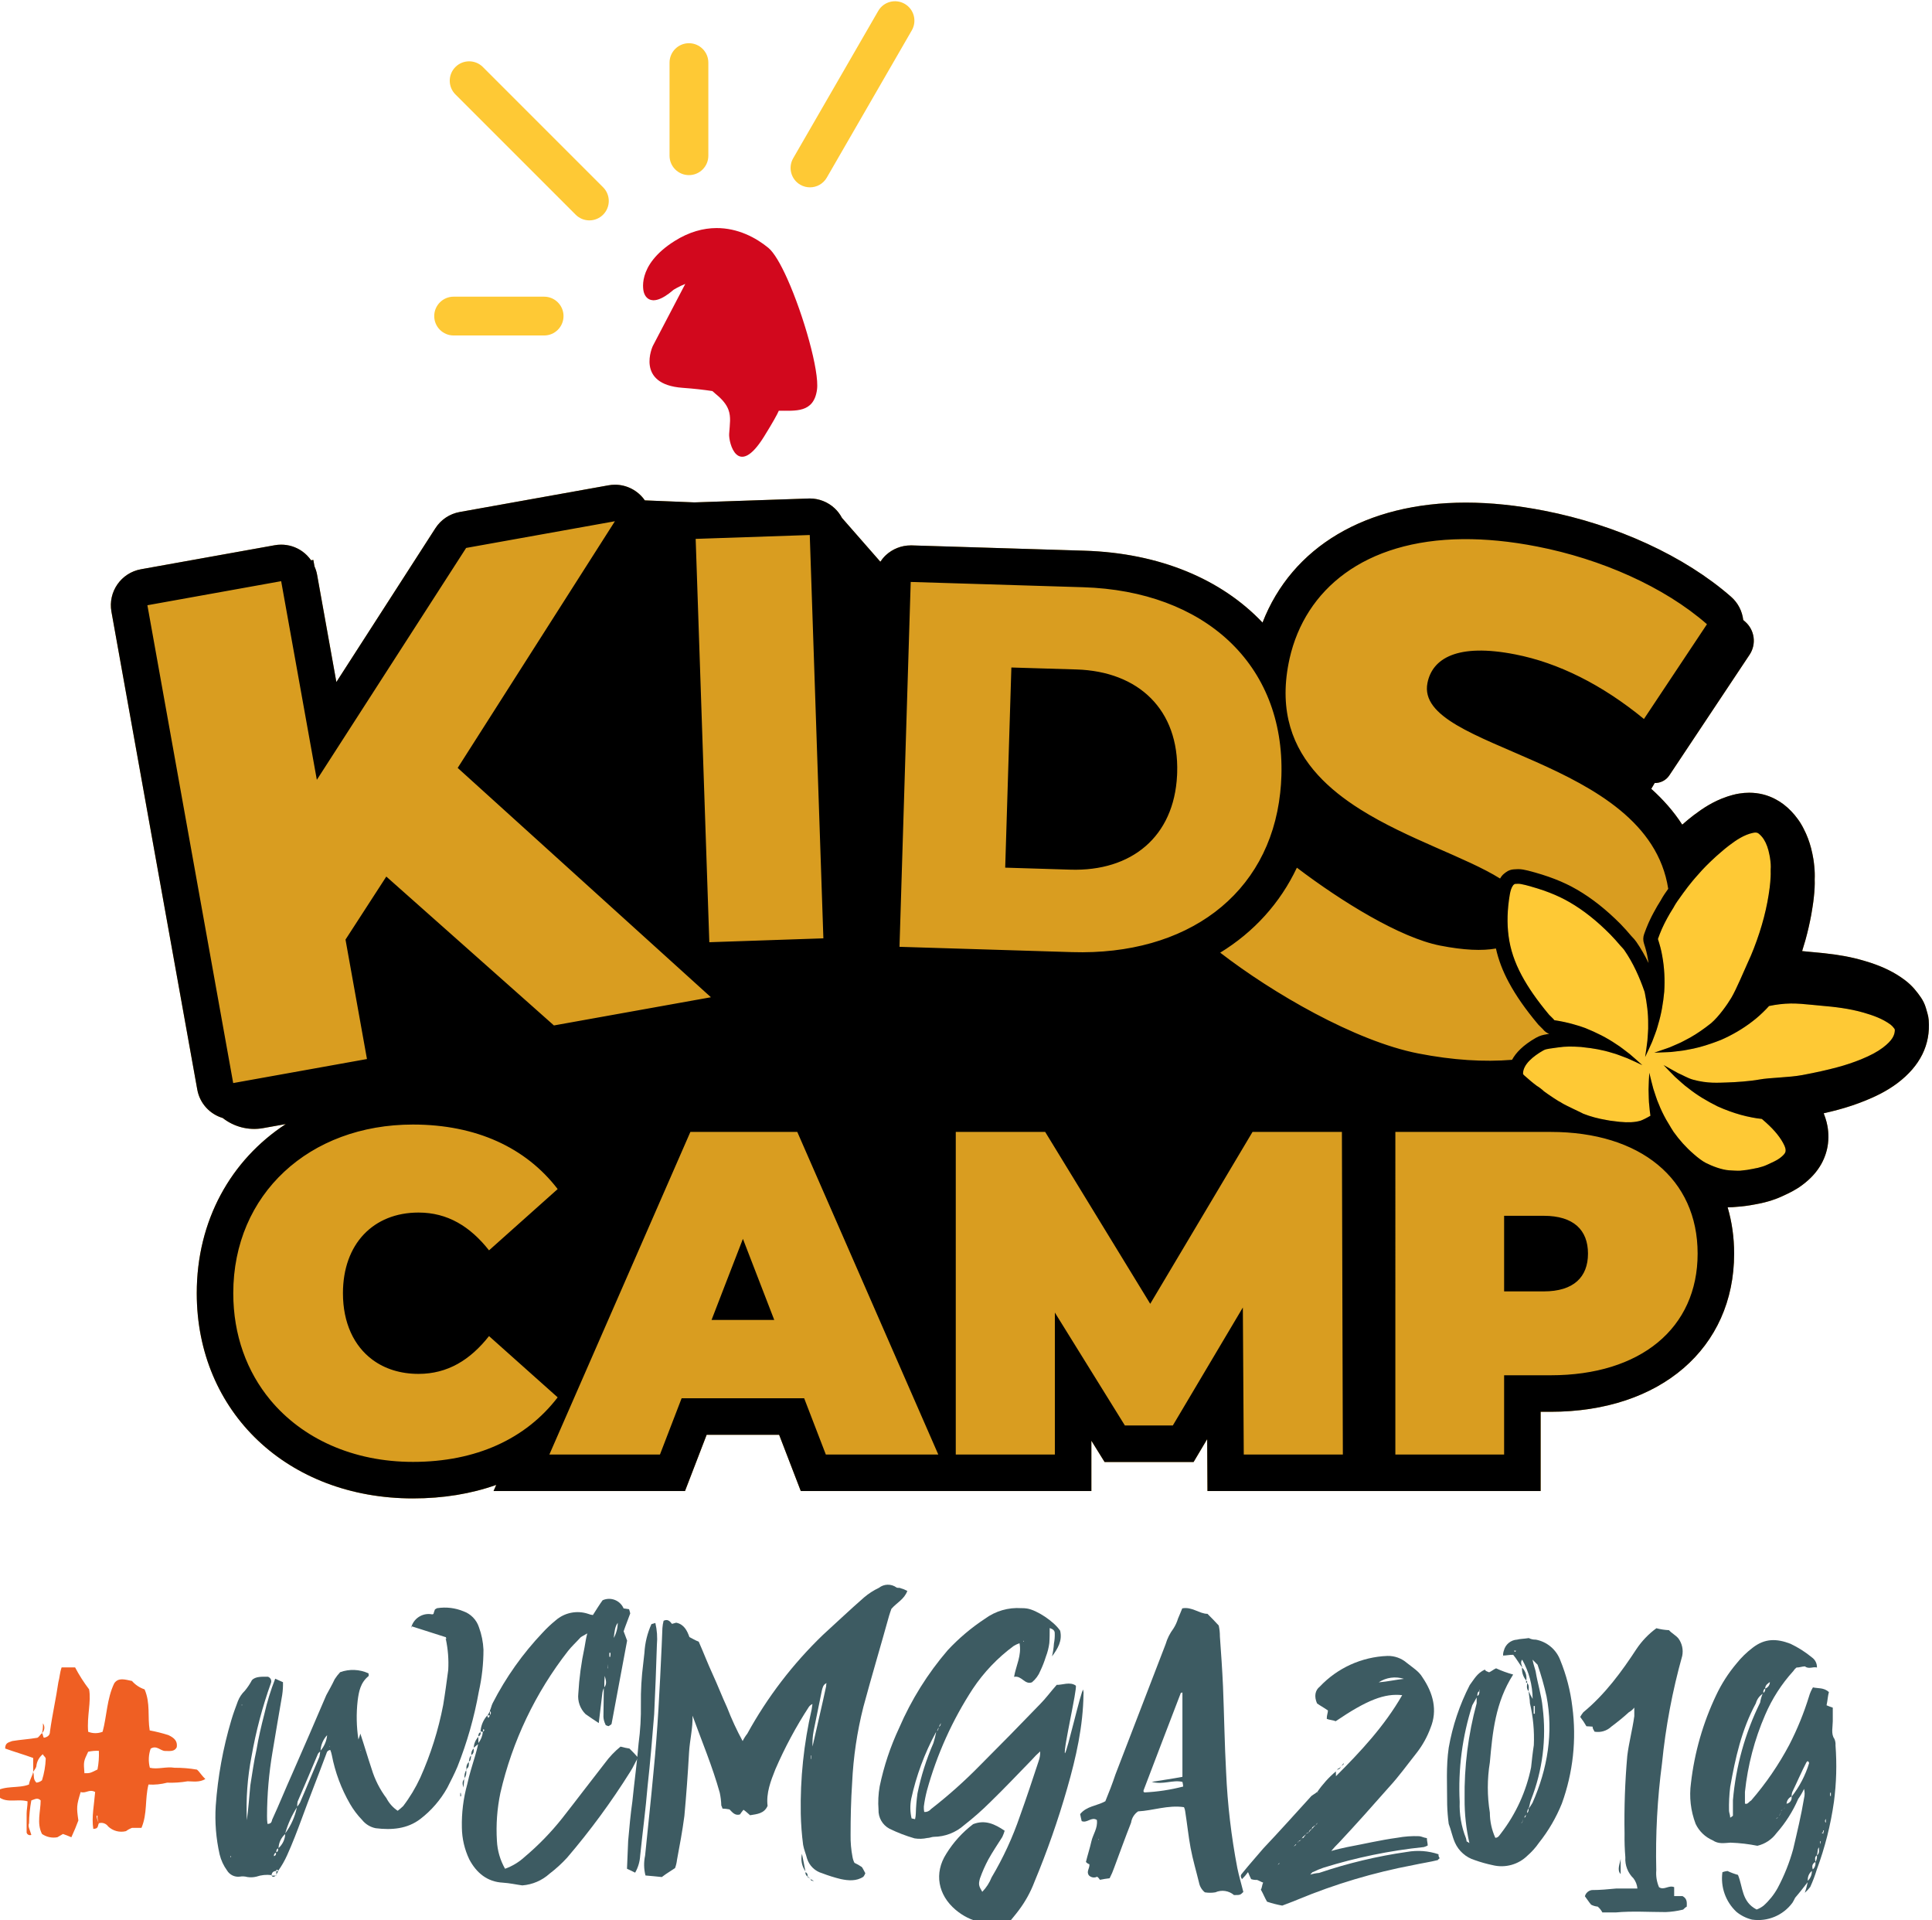 <?xml version="1.0" encoding="UTF-8" standalone="no"?>
<!-- Created with Inkscape (http://www.inkscape.org/) -->

<svg
   xmlns:dc="http://purl.org/dc/elements/1.1/"
   xmlns:cc="http://creativecommons.org/ns#"
   xmlns:rdf="http://www.w3.org/1999/02/22-rdf-syntax-ns#"
   xmlns:svg="http://www.w3.org/2000/svg"
   xmlns="http://www.w3.org/2000/svg"
   xmlns:sodipodi="http://sodipodi.sourceforge.net/DTD/sodipodi-0.dtd"
   xmlns:inkscape="http://www.inkscape.org/namespaces/inkscape"
   width="105.833mm"
   height="105.169mm"
   viewBox="0 0 105.833 105.169"
   version="1.1"
   id="svg1337"
   inkscape:version="0.92.1 r15371"
   sodipodi:docname="wcmga_2018_kidscamp.svg">
  <defs
     id="defs1331" />
  <sodipodi:namedview
     id="base"
     pagecolor="#ffffff"
     bordercolor="#666666"
     borderopacity="1.0"
     inkscape:pageopacity="0.0"
     inkscape:pageshadow="2"
     inkscape:zoom="0.35"
     inkscape:cx="135.99169"
     inkscape:cy="362.34747"
     inkscape:document-units="mm"
     inkscape:current-layer="layer1"
     showgrid="false"
     fit-margin-top="0"
     fit-margin-left="0"
     fit-margin-right="0"
     fit-margin-bottom="0"
     inkscape:window-width="1280"
     inkscape:window-height="656"
     inkscape:window-x="0"
     inkscape:window-y="27"
     inkscape:window-maximized="1" />
  <g
     inkscape:label="Capa 1"
     inkscape:groupmode="layer"
     id="layer1"
     transform="translate(-69.852,-139.535)">
    <g
       transform="matrix(0.2,0,0,-0.2,343.096,73.827)"
       id="g1275">
      <path
         inkscape:connector-curvature="0"
         id="path363"
         transform="matrix(0.75,0,0,-0.75,0,1000)"
         d="m -1597.053,1948.371 c 4.307,0 8.4,2.107 10.92,5.721 l 18.107,0.734 41.666,-1.414 c 0.16,0 0.307,-0.014 0.455,-0.014 3.372,0 6.625,1.28 9.105,3.6 1.08,1.013 1.972,2.201 2.652,3.494 l 14.014,16 c 0.561,-0.84 1.212,-1.641 1.959,-2.348 2.48,-2.32 5.748,-3.613 9.135,-3.613 h 0.414 l 63,1.934 c 27.56,0.853 50.078,10.427 65.064,26.24 10.747,-27.627 37.733,-43.799 74.227,-43.799 9.027,10e-5 18.668,0.999 28.656,2.959 26.425,5.147 51.279,16.6 68.197,31.4 2.587,2.253 4.094,5.306 4.469,8.506 l 0.721,0.627 c 3.465,3.04 4.158,8.188 1.598,12.041 l -29.307,44.053 c -1.239,1.867 -3.292,2.825 -5.346,2.799 l -1.254,2.121 c 4.293,3.867 8.161,8.187 11.309,13.08 1.359,-1.187 2.731,-2.348 4.144,-3.428 0.093,-0.067 0.214,-0.147 0.32,-0.227 2.893,-2.187 6.825,-4.867 11.799,-6.533 0.16,-0.067 0.307,-0.12 0.467,-0.16 1,-0.32 1.895,-0.56 2.762,-0.76 0.08,-0.013 0.158,-0.026 0.238,-0.053 0.373,-0.08 0.748,-0.146 1.109,-0.199 1.213,-0.2 2.44,-0.295 3.625,-0.295 3.4,0 6.627,0.788 9.588,2.361 1.065,0.56 2.053,1.186 2.973,1.893 1.933,1.48 3.679,3.293 5.172,5.359 0.347,0.48 0.682,0.948 0.988,1.455 0.507,0.8 0.879,1.52 1.119,2 l 0.094,0.186 c 1.133,2.173 2.026,4.547 2.666,7.014 0.36,1.413 0.64,2.76 0.854,4.094 0.135,0.853 0.227,1.679 0.308,2.506 0.172,1.693 0.211,3.28 0.145,4.787 0.04,0.933 0.026,1.921 -0.027,3.027 -0.053,1.173 -0.16,2.385 -0.307,3.705 -0.039,0.373 -0.159,1.321 -0.172,1.428 -0.173,1.227 -0.359,2.519 -0.627,4.025 -0.053,0.32 -0.12,0.667 -0.174,1.014 -0.533,2.827 -1.186,5.721 -1.973,8.574 l -0.174,0.627 c -0.359,1.253 -0.733,2.506 -1.133,3.76 0.601,0.067 2.24,0.227 2.24,0.227 0.68,0.067 1.346,0.132 2.027,0.186 1.265,0.107 2.478,0.228 3.705,0.361 5.56,0.587 10.119,1.44 14.359,2.68 0.067,0.013 0.201,0.053 0.281,0.08 0.828,0.24 1.532,0.467 2.252,0.693 0.053,0.027 0.254,0.08 0.254,0.08 4.8,1.6 8.654,3.519 12.053,6.025 0.12,0.08 0.255,0.174 0.361,0.268 2.747,2.053 4.574,4.479 5.854,6.346 0.799,1.173 1.413,2.454 1.812,3.814 l 0.547,1.893 c 0.24,0.813 0.415,1.655 0.48,2.508 0.708,9.027 -3.12,16.76 -11.361,23.014 -4.2,3.173 -8.626,5.132 -11.586,6.346 -3.267,1.333 -6.667,2.48 -10.107,3.4 -1.707,0.453 -3.451,0.893 -5.291,1.307 0.239,0.613 0.466,1.226 0.652,1.84 0.307,0.96 0.547,1.867 0.707,2.773 0.255,1.36 0.373,2.785 0.361,4.186 -0.015,0.773 -0.068,1.547 -0.16,2.307 -0.308,2.507 -1.108,4.975 -2.361,7.281 -1.613,2.933 -3.92,5.493 -7.055,7.826 -2.52,1.88 -4.985,3.013 -6.971,3.92 l -0.629,0.293 c -0.907,0.413 -1.72,0.72 -2.266,0.92 l -0.135,0.041 c -1.573,0.573 -3.185,1.039 -4.945,1.426 -1.547,0.333 -2.987,0.587 -4.08,0.773 -2.225,0.373 -4.279,0.535 -6.107,0.668 -0.093,0.013 -0.2,0.012 -0.307,0.025 -0.6,0.04 -1.187,0.055 -1.787,0.055 1.547,5.253 2.373,10.893 2.373,16.893 0,34.547 -26.92,57.76 -67.012,57.76 H -1259 v 28.934 h -121.666 l -0.107,-18.947 -4.959,8.348 h -32.506 l -4.826,-7.773 v 18.373 h -106.121 l -7.908,-20.533 h -26.467 l -7.906,20.533 h -69.92 l 0.988,-2.24 c -9.173,3.253 -19.361,4.934 -30.414,4.934 -45.747,0 -78.961,-31.507 -78.961,-74.92 0,-26.533 12.414,-48.6 32.508,-61.76 l -8.254,1.478 c -5.439,0.973 -10.733,-0.533 -14.771,-3.693 -4.655,-1.387 -8.387,-5.292 -9.295,-10.399 l -15.895,-88.441 -15.453,-86.039 c -1.293,-7.24 3.52,-14.174 10.773,-15.48 l 48.854,-8.774 c 0.787,-0.147 1.574,-0.213 2.359,-0.213 2.693,0 5.36,0.813 7.613,2.387 1.307,0.907 2.414,2.054 3.322,3.334 l 0.812,-0.146 0.426,2.373 c 0.428,0.96 0.762,1.972 0.947,3.025 l 7.041,39.188 36.172,-56.174 c 2.013,-3.12 5.215,-5.253 8.867,-5.906 l 54.334,-9.746 c 0.788,-0.147 1.573,-0.215 2.359,-0.215 z"
         style="opacity:1;fill:#d99d20;fill-opacity:1;stroke-width:1.016" />
      <path
         inkscape:connector-curvature="0"
         id="path361"
         transform="matrix(0.75,0,0,-0.75,0,1000)"
         d="m -1597.064,1961.705 -54.334,9.746 -54.522,84.668 -13.027,-72.533 -48.852,8.785 15.439,86.027 15.893,88.439 48.853,-8.773 -7.838,-43.613 14.904,-23.012 61.213,54.359 57.334,-10.293 -90.254,-81.721 -2.227,-2.014 z"
         style="opacity:1;fill:#d99d20;fill-opacity:1;stroke-width:1.016" />
      <path
         inkscape:connector-curvature="0"
         id="path359"
         transform="matrix(0.75,0,0,-0.75,0,1000)"
         d="m -1525.904,1966.732 -41.668,1.412 2.478,73.254 2.508,74.014 41.652,-1.414 -2.412,-71.252 z"
         style="opacity:1;fill:#d99d20;fill-opacity:1;stroke-width:1.016" />
      <path
         inkscape:connector-curvature="0"
         id="path357"
         transform="matrix(0.75,0,0,-0.75,0,1000)"
         d="m -1287.416,1968.244 c -35.965,0.355 -57.554,18.352 -63.262,43.594 v 0.014 c -0.121,0.547 -0.241,1.094 -0.348,1.654 -3.493,17.827 1.545,30.827 10.691,40.853 4.375,4.8 9.682,8.907 15.455,12.547 17.267,10.88 38.626,17.492 51.066,25.252 0.173,-0.293 0.36,-0.573 0.559,-0.84 0.307,-0.4 0.668,-0.759 1.068,-1.053 0,0 0.386,-0.307 0.508,-0.387 0.839,-0.64 1.851,-1.013 2.904,-1.066 0.16,-0.013 0.322,-0.027 0.494,-0.027 0.093,0 0.2,-4e-4 0.293,-0.014 0.267,-0.027 0.534,-0.039 0.812,-0.039 1.215,0 2.401,0.253 3.496,0.52 7.28,1.853 12.984,4.066 17.984,6.973 5.44,3.16 10.654,7.282 15.934,12.602 1.361,1.387 2.653,2.879 3.893,4.332 0.12,0.133 0.255,0.267 0.375,0.4 0.428,0.453 0.947,0.999 1.453,1.732 1.627,2.36 3.106,4.921 4.467,7.734 -0.081,-0.587 -0.188,-1.161 -0.295,-1.734 -0.267,-1.627 -0.705,-3.319 -1.387,-5.412 -0.36,-1.12 -0.345,-2.321 0.055,-3.428 0.533,-1.493 1.014,-2.719 1.522,-3.879 0.053,-0.133 0.145,-0.32 0.238,-0.533 0.213,-0.48 0.439,-0.947 0.666,-1.414 0.013,-0.04 0.467,-0.934 0.467,-0.934 0.2,-0.413 0.414,-0.799 0.629,-1.185 l 0.252,-0.453 c 0.613,-1.133 1.32,-2.4 2.16,-3.693 0.04,-0.053 0.065,-0.106 0.105,-0.146 0.053,-0.08 0.094,-0.174 0.133,-0.254 0.027,-0.053 0.053,-0.093 0.08,-0.146 0.747,-1.36 1.655,-2.655 2.549,-3.894 -7.481,-48.467 -92.776,-50.453 -87.936,-75.133 1.761,-8.96 10.854,-14.64 32.107,-10.453 15.627,3.053 31.628,10.988 46.961,23.574 l 23.012,-34.602 c -15.667,-13.707 -38.692,-23.813 -61.984,-28.359 -9.812,-1.925 -18.878,-2.783 -27.178,-2.701 z"
         style="opacity:1;fill:#d99d20;fill-opacity:1;stroke-width:1.016" />
      <path
         inkscape:connector-curvature="0"
         id="path355"
         transform="matrix(0.75,0,0,-0.75,0,1000)"
         d="m -1489.039,1983.865 -4.094,133.227 63,1.934 c 41.88,1.293 71.987,-20.933 76.027,-58.147 0.227,-2 0.374,-4.067 0.44,-6.174 1.253,-40.92 -28.226,-67.546 -72.373,-68.906 z"
         style="opacity:1;fill:#d99d20;fill-opacity:1;stroke-width:1.016" />
      <path
         inkscape:connector-curvature="0"
         id="path353"
         transform="matrix(0.75,0,0,-0.75,0,1000)"
         d="m -1452.279,2015.105 23.799,0.721 c 0.708,0.022 1.408,0.056 2.1,0.103 0.692,0.048 1.377,0.108 2.053,0.182 0.676,0.073 1.344,0.161 2.004,0.26 0.659,0.099 1.31,0.208 1.953,0.332 0.643,0.124 1.275,0.26 1.9,0.408 0.625,0.148 1.242,0.309 1.85,0.482 0.607,0.173 1.206,0.359 1.795,0.557 0.589,0.197 1.168,0.406 1.738,0.627 0.57,0.221 1.131,0.454 1.682,0.699 0.551,0.245 1.092,0.501 1.623,0.769 0.531,0.268 1.054,0.548 1.564,0.84 0.511,0.292 1.012,0.594 1.502,0.908 0.49,0.315 0.97,0.641 1.44,0.979 0.469,0.337 0.927,0.685 1.375,1.045 0.447,0.36 0.883,0.731 1.308,1.113 0.425,0.382 0.839,0.774 1.242,1.178 0.403,0.404 0.794,0.819 1.174,1.244 0.38,0.425 0.749,0.862 1.105,1.309 0.356,0.447 0.701,0.903 1.033,1.371 0.332,0.468 0.651,0.947 0.959,1.436 0.308,0.489 0.604,0.989 0.887,1.498 0.283,0.509 0.553,1.029 0.811,1.559 0.258,0.53 0.503,1.071 0.734,1.621 0.232,0.55 0.451,1.11 0.656,1.68 0.205,0.57 0.398,1.149 0.576,1.738 0.179,0.59 0.343,1.19 0.494,1.799 0.151,0.609 0.29,1.228 0.414,1.855 0.124,0.628 0.233,1.265 0.328,1.912 0.095,0.647 0.177,1.303 0.244,1.969 0.067,0.665 0.119,1.34 0.156,2.023 0.075,1.367 0.091,2.77 0.047,4.209 -0.015,0.32 -0.014,0.641 -0.041,0.961 -0.035,0.701 -0.082,1.392 -0.145,2.074 -0.062,0.682 -0.14,1.355 -0.23,2.018 -0.09,0.663 -0.194,1.316 -0.311,1.959 -0.117,0.643 -0.247,1.275 -0.391,1.898 -0.144,0.623 -0.299,1.237 -0.469,1.84 -0.17,0.603 -0.353,1.197 -0.549,1.779 -0.195,0.583 -0.403,1.155 -0.623,1.717 -0.441,1.125 -0.932,2.209 -1.471,3.25 -0.269,0.521 -0.551,1.03 -0.844,1.529 -0.293,0.499 -0.598,0.989 -0.914,1.467 -0.316,0.478 -0.643,0.946 -0.982,1.402 -0.339,0.457 -0.689,0.901 -1.051,1.336 -0.361,0.435 -0.734,0.859 -1.117,1.272 -0.383,0.413 -0.779,0.815 -1.184,1.205 -0.405,0.39 -0.82,0.769 -1.246,1.137 -0.426,0.368 -0.861,0.725 -1.307,1.07 -0.446,0.345 -0.903,0.68 -1.369,1.002 -0.466,0.322 -0.942,0.632 -1.428,0.932 -0.486,0.299 -0.982,0.587 -1.486,0.863 -0.505,0.276 -1.02,0.539 -1.543,0.791 -0.523,0.252 -1.056,0.494 -1.598,0.723 -0.542,0.229 -1.091,0.444 -1.65,0.648 -0.559,0.204 -1.129,0.398 -1.705,0.578 -0.577,0.18 -1.161,0.348 -1.754,0.504 -0.593,0.156 -1.195,0.3 -1.805,0.432 -0.61,0.131 -1.228,0.249 -1.853,0.355 -0.625,0.106 -1.258,0.2 -1.898,0.281 -0.641,0.081 -1.29,0.151 -1.945,0.207 -0.656,0.056 -1.318,0.099 -1.988,0.129 -1.34,0.061 -2.709,0.07 -4.104,0.027 l -23.801,-0.733 z"
         style="opacity:1;fill:#d99d20;fill-opacity:1;stroke-width:1.016" />
      <path
         inkscape:connector-curvature="0"
         id="path351"
         transform="matrix(0.75,0,0,-0.75,0,1000)"
         d="m -1180.598,2075.369 c -0.236,0 -0.517,0.036 -0.854,0.109 -3.255,0.68 -6.173,2.653 -8.84,4.693 -0.975,0.733 -1.923,1.546 -2.869,2.359 -1.173,0.987 -2.306,2.014 -3.439,3.094 -0.185,0.173 -0.388,0.347 -0.574,0.547 -0.973,0.947 -1.944,1.907 -2.891,2.934 -0.468,0.507 -0.922,1.027 -1.375,1.547 -0.693,0.773 -1.386,1.546 -2.066,2.373 -1.172,1.413 -2.307,2.881 -3.414,4.414 l -0.812,1.133 c -0.947,1.307 -1.855,2.56 -2.522,3.773 -0.16,0.32 -0.332,0.627 -0.545,0.934 -0.693,1.067 -1.32,2.173 -1.934,3.279 -0.268,0.507 -0.547,0.999 -0.801,1.506 -0.133,0.28 -0.281,0.561 -0.414,0.828 -0.227,0.467 -0.451,0.932 -0.666,1.412 -0.065,0.133 -0.132,0.267 -0.185,0.414 -0.507,1.147 -0.948,2.32 -1.375,3.519 0.653,2.013 1.215,4.026 1.56,6.066 0.828,4.44 1.013,8.867 0.746,13.188 -0.387,4.133 -1.065,8.16 -2.238,12 -0.04,0.16 -0.081,0.306 -0.121,0.453 -0.52,2.013 -1.386,3.92 -2.064,5.84 -0.801,1.893 -1.709,3.72 -2.549,5.547 0.28,-2.027 0.627,-3.986 0.828,-5.973 0.092,-2.013 0.371,-3.96 0.279,-5.934 0.053,-3.933 -0.468,-7.787 -1.215,-11.467 -0.027,-0.173 -0.064,-0.321 -0.117,-0.494 -1.828,-5.293 -4.173,-10.519 -7.361,-15.133 -0.427,-0.627 -0.987,-1.12 -1.478,-1.693 -1.241,-1.453 -2.416,-2.813 -3.656,-4.053 -4.907,-4.96 -9.759,-8.815 -14.812,-11.748 -4.56,-2.653 -9.827,-4.692 -16.561,-6.398 -0.88,-0.213 -1.865,-0.428 -2.559,-0.361 -0.253,0.027 -0.519,0.041 -0.787,0.041 -0.065,0 -0.119,0.014 -0.188,0.014 -0.093,0.067 -0.172,0.133 -0.252,0.199 -0.093,0.067 -0.186,0.133 -0.268,0.199 -0.627,0.814 -1.025,1.935 -1.305,3.602 -0.895,5.373 -1.043,10.292 -0.416,15.039 0.627,4.84 2.2,9.533 4.787,14.359 2.44,4.534 5.629,9.107 10.027,14.387 0.12,0.133 1.639,1.562 1.934,1.988 h 0.105 c 2.401,0.36 4.735,0.866 7.014,1.52 1.4,0.387 2.799,0.827 4.133,1.32 4.013,1.627 7.828,3.505 11.256,5.852 1.785,1.08 3.345,2.454 5,3.654 1.572,1.307 3.066,2.706 4.572,4.039 -1.84,-0.853 -3.64,-1.746 -5.481,-2.519 -1.893,-0.653 -3.681,-1.493 -5.6,-1.973 -3.44,-1.08 -6.947,-1.681 -10.387,-2.027 -0.321,-0.04 -0.627,-0.079 -0.945,-0.119 -3.215,-0.187 -5.403,-0.268 -8.441,0.186 -0.535,0.08 -2.441,0.321 -2.961,0.414 -0.96,0.173 -1.574,0.227 -2.4,0.707 -3.413,1.947 -7.412,5.039 -7.332,8.506 0,0.2 0.253,0.321 0.361,0.508 1.639,1.453 3.145,2.76 4.705,3.906 0.455,0.213 2.174,1.507 2.547,1.947 0.081,0.08 0.468,0.333 0.748,0.533 l 0.744,0.533 c 0.493,0.333 0.961,0.639 1.441,0.973 0.24,0.16 0.506,0.346 0.746,0.506 0.44,0.307 0.867,0.575 1.307,0.828 0.148,0.093 0.293,0.199 0.44,0.279 0.413,0.187 0.8,0.401 1.148,0.654 1.333,0.867 7.533,3.68 7.826,3.906 2.6,1.027 5.427,1.787 8.613,2.32 0.373,0.067 0.733,0.146 1.105,0.199 0.653,0.093 1.349,0.174 2.027,0.254 0.507,0.067 0.988,0.132 1.52,0.185 3.16,0.307 5.506,0.186 7.586,-0.4 0.613,-0.173 2.521,-1.133 3.668,-1.826 -0.172,-1.133 -0.32,-2.265 -0.398,-3.412 -0.28,-2.04 -0.202,-4.134 -0.295,-6.174 0.015,-2.053 0.172,-4.094 0.266,-6.094 0.507,1.973 0.934,3.933 1.48,5.84 0.68,1.893 1.161,3.813 1.986,5.6 0.76,1.96 1.68,3.827 2.68,5.627 0.533,0.933 1.641,2.748 1.641,2.748 0.013,0.027 0.028,0.065 0.041,0.092 0.36,0.573 0.72,1.147 1.08,1.707 2.147,3 4.573,5.693 7.227,7.973 0.053,0.053 0.106,0.107 0.174,0.16 1.333,1.187 3.078,2.507 4.238,3.107 2.387,1.227 5.854,2.546 8.535,2.746 0.585,0.04 3.371,0.227 4.119,0.146 0.387,-0.04 0.786,-0.066 1.146,-0.133 0.467,-0.04 0.947,-0.093 1.387,-0.16 0.173,-0.04 0.347,-0.067 0.506,-0.094 0.56,-0.093 1.108,-0.186 1.654,-0.293 0.253,-0.04 0.493,-0.093 0.748,-0.16 0.345,-0.067 0.69,-0.133 1.037,-0.199 0.333,-0.08 0.655,-0.186 0.975,-0.279 0.24,-0.067 0.479,-0.121 0.719,-0.201 0.548,-0.173 1.067,-0.36 1.561,-0.6 l 0.826,-0.373 c 1.453,-0.667 2.84,-1.308 3.853,-2.055 2.028,-1.52 2.107,-2.24 2.16,-2.6 0.067,-0.533 0.015,-1.346 -0.945,-3.053 -1.547,-2.773 -3.828,-5.373 -7.428,-8.453 -0.092,-0.08 -0.213,-0.161 -0.318,-0.254 -1.201,-0.133 -2.401,-0.293 -3.561,-0.533 -2.825,-0.533 -5.561,-1.306 -8.188,-2.266 -1.493,-0.547 -2.96,-1.12 -4.373,-1.773 -3.879,-1.92 -7.534,-4.094 -10.787,-6.707 -1.585,-1.12 -2.972,-2.52 -4.426,-3.773 -0.095,-0.067 -0.174,-0.16 -0.281,-0.24 -1.467,-1.427 -2.84,-2.933 -4.24,-4.373 1.28,0.707 2.522,1.425 3.773,2.106 0.507,0.28 1.001,0.561 1.494,0.828 1.84,0.787 3.534,1.853 5.439,2.387 5.4,1.507 9.428,1.106 12.375,1.039 3.28,-0.093 8.572,-0.466 11.812,-1.066 3.92,-0.733 10.854,-0.719 15.826,-1.652 5.013,-0.947 9.093,-1.854 12.84,-2.867 2.908,-0.773 5.801,-1.747 8.574,-2.867 3.465,-1.427 5.932,-2.746 7.959,-4.279 3.453,-2.627 4.333,-4.533 4.359,-6.453 l -0.119,-0.4 c -0.52,-0.72 -0.972,-1.174 -1.4,-1.508 -2.947,-2.213 -6.625,-3.465 -9.84,-4.398 -5.267,-1.533 -10.853,-2.147 -15.625,-2.547 -1.028,-0.093 -2.041,-0.202 -3.053,-0.295 -2.788,-0.28 -5.428,-0.532 -7.975,-0.506 -2.627,0.04 -5.28,0.36 -7.934,0.92 -0.333,0.373 -0.667,0.734 -1.014,1.094 -1.627,1.667 -3.304,3.212 -5.119,4.572 -3.572,2.76 -7.428,4.96 -11.375,6.693 -1.213,0.48 -2.427,0.934 -3.639,1.348 -2.815,0.973 -5.653,1.76 -8.533,2.24 -2.013,0.453 -4.107,0.56 -6.133,0.84 -0.361,0.027 -0.721,0.026 -1.082,0.053 -1.68,0.093 -3.358,0.135 -5.012,0.201 1.535,-0.533 3.04,-1.027 4.545,-1.561 0.375,-0.147 0.775,-0.281 1.149,-0.414 1.827,-0.853 3.68,-1.494 5.4,-2.481 2.745,-1.36 5.279,-3.012 7.666,-4.785 0.679,-0.493 1.334,-1.002 1.986,-1.522 2.867,-2.453 5.946,-6.867 7.359,-9.227 1.935,-3.253 4.827,-10.293 6,-12.812 0.815,-1.76 1.587,-3.519 2.254,-5.279 3,-7.733 4.894,-15.04 5.799,-22.307 0.095,-0.667 0.161,-1.32 0.201,-1.934 0.068,-0.627 0.093,-1.228 0.121,-1.815 0,-0.12 0.012,-0.225 0.012,-0.332 0.013,-0.52 0.054,-1.04 0.014,-1.533 -0.013,-0.293 -0.013,-0.602 0,-0.908 0.107,-1.173 0.013,-2.519 -0.252,-4.279 -0.041,-0.333 -0.106,-0.627 -0.174,-0.947 -0.44,-2.347 -1.108,-4.213 -2.068,-5.746 -0.305,-0.48 -0.625,-0.894 -0.971,-1.254 -0.28,-0.307 -0.576,-0.587 -0.894,-0.84 -0.231,-0.17 -0.542,-0.414 -1.252,-0.402 z"
         style="opacity:1;fill:#fec935;fill-opacity:1;stroke-width:1.016" />
      <path
         inkscape:connector-curvature="0"
         id="path349"
         transform="matrix(0.75,0,0,-0.75,0,1000)"
         d="m -1348.012,2088.199 c -6.121,12.947 -15.708,23.492 -28,31.025 18.985,14.667 49.185,32.267 72.305,36.801 12.68,2.48 24.136,3.16 34.281,2.32 1.347,-2.52 3.946,-5.307 8.68,-8.014 1.508,-0.867 2.799,-1.107 3.746,-1.268 l 0.334,-0.066 c 0.187,-0.027 0.466,-0.066 0.799,-0.119 -0.893,-0.333 -1.693,-0.92 -2.293,-1.693 -0.292,-0.32 -0.812,-0.826 -1.131,-1.133 -0.28,-0.267 -0.482,-0.467 -0.535,-0.533 -0.053,-0.053 -0.107,-0.121 -0.16,-0.188 -4.639,-5.547 -8.013,-10.399 -10.639,-15.279 -2.228,-4.133 -3.774,-8.214 -4.695,-12.348 -4.987,0.907 -11.69,0.64 -20.398,-1.066 -14.625,-2.867 -36.081,-16.119 -52.293,-28.439 z"
         style="opacity:1;fill:#d99d20;fill-opacity:1;stroke-width:1.016" />
      <path
         inkscape:connector-curvature="0"
         id="path347"
         transform="matrix(0.75,0,0,-0.75,0,1000)"
         d="m -1670.812,2181.984 c -37.853,0 -65.627,25.415 -65.627,61.588 0,15.28 4.96,28.653 13.535,38.986 11.745,14.133 30.238,22.6 52.092,22.6 23.053,0 41.227,-8.414 52.84,-23.561 l -25.066,-22.373 c -6.907,8.747 -15.147,13.801 -25.746,13.801 -6.588,0 -12.321,-1.827 -16.828,-5.174 -6.773,-5.027 -10.773,-13.466 -10.773,-24.279 0,-18 11.107,-29.453 27.602,-29.453 10.599,0 18.84,5.052 25.746,13.799 l 25.066,-22.373 c -11.613,-15.147 -29.787,-23.561 -52.84,-23.561 z"
         style="opacity:1;fill:#d99d20;fill-opacity:1;stroke-width:1.016" />
      <path
         inkscape:connector-curvature="0"
         id="path345"
         transform="matrix(0.75,0,0,-0.75,0,1000)"
         d="m -1569.506,2184.678 -26.668,61.014 -24.826,56.773 h 40.387 l 7.906,-20.533 h 44.76 l 7.908,20.533 h 41.066 l -28.293,-64.732 -23.201,-53.055 z"
         style="opacity:1;fill:#d99d20;fill-opacity:1;stroke-width:1.016" />
      <path
         inkscape:connector-curvature="0"
         id="path343"
         transform="matrix(0.75,0,0,-0.75,0,1000)"
         d="m -1472.586,2184.678 v 117.787 h 36.188 v -51.826 l 25.572,41.227 h 17.506 l 25.574,-43.08 0.334,53.68 h 36.185 l -0.146,-47.732 -0.199,-70.055 h -32.641 l -35,58.801 -2.359,3.961 -2.801,-4.588 -35.561,-58.174 z"
         style="opacity:1;fill:#d99d20;fill-opacity:1;stroke-width:1.016" />
      <path
         inkscape:connector-curvature="0"
         id="path341"
         transform="matrix(0.75,0,0,-0.75,0,1000)"
         d="m -1312.053,2184.678 v 117.787 h 39.719 v -28.934 h 16.988 c 32.812,0 53.68,-17.172 53.68,-44.426 0,-27.267 -20.868,-44.428 -53.68,-44.428 z"
         style="opacity:1;fill:#d99d20;fill-opacity:1;stroke-width:1.016" />
      <path
         inkscape:connector-curvature="0"
         id="path339"
         transform="matrix(0.75,0,0,-0.75,0,1000)"
         d="m -1272.334,2215.305 h 14.467 c 10.933,0 16.16,5.214 16.16,13.801 0,8.573 -5.227,13.801 -16.16,13.801 h -14.467 z"
         style="opacity:1;fill:#d99d20;fill-opacity:1;stroke-width:1.016" />
      <path
         inkscape:connector-curvature="0"
         id="rect219"
         transform="matrix(0.75,0,0,-0.75,0,1000)"
         d="m -1550.32,2223.719 6.107,15.812 5.334,13.801 h -22.895 l 4.906,-12.707 z"
         style="opacity:1;fill:#d99d20;fill-opacity:1;stroke-width:1.016" />
      <g
         transform="matrix(0.729,0,0,0.729,-323.171,-188.09)"
         id="g303">
        <g
           id="g20"
           transform="translate(-1393.644,-850.346)">
          <path
             d="m 0,0 c -1.352,0.065 -2.705,-0.052 -4.024,-0.348 -1.752,-3.676 -1.752,-3.676 -1.406,-8.064 2.1,0 2.1,0 4.909,1.405 0.444,2.291 0.619,4.627 0.521,6.959 z m -21.021,10.337 c 0.827,-1.139 0.677,-2.714 -0.348,-3.678 0.306,1.2 0.423,2.442 0.348,3.678 M -2.1,-29.307 c -0.694,4.388 0.348,9.28 0.695,13.841 -2.273,1.231 -3.503,-0.694 -5.429,0 -1.578,-5.082 -1.578,-5.776 -0.868,-10.684 -0.705,-1.925 -1.583,-4.03 -2.635,-6.313 -1.231,0.521 -2.1,0.868 -3.157,1.231 -0.521,-0.347 -1.231,-0.695 -2.099,-1.231 -2.012,-0.377 -4.092,0.067 -5.776,1.231 -2.083,4.024 -0.505,8.586 -0.505,12.61 -1.23,1.23 -2.272,0.347 -3.503,0 -0.531,-2.833 -0.821,-5.704 -0.868,-8.586 -0.521,-1.23 0.347,-2.446 0.868,-4.371 -0.657,-0.282 -1.418,0.022 -1.699,0.68 -0.028,0.065 -0.052,0.133 -0.069,0.204 v 7.165 c 0,1.404 0.347,2.634 0.347,4.56 -4.371,1.232 -9.279,-1.578 -12.435,3.504 4.024,2.635 8.932,1.231 12.957,2.809 0.346,2.098 1.404,3.33 1.578,4.734 0.52,-1.404 -0.174,-2.619 1.23,-4.024 0.774,0.075 1.505,0.384 2.099,0.884 0.822,2.615 1.294,5.326 1.405,8.064 0,0.694 -1.057,1.231 -1.057,1.752 -1.314,-1.04 -2.183,-2.541 -2.431,-4.198 0,-0.884 -0.694,-1.578 -1.231,-2.446 v 5.207 c -3.866,1.406 -7.023,2.274 -10.526,3.552 0,2.273 1.404,2.273 2.636,2.809 3.156,0.52 6.312,0.694 9.469,1.231 0.694,0.347 1.23,1.404 1.751,1.751 0.347,-0.347 0.347,-1.404 0.695,-1.751 1.925,0.347 2.272,1.404 2.272,2.273 0.868,6.312 2.273,12.435 3.157,18.558 0.52,1.926 0.52,3.504 1.23,5.603 h 5.066 c 1.516,-2.89 3.274,-5.646 5.255,-8.238 0.868,-4.561 -0.868,-10.164 -0.346,-15.94 1.741,-0.7 3.686,-0.7 5.428,0 1.578,5.776 1.578,12.437 4.371,18.212 1.579,2.273 4.025,1.405 6.661,0.868 1.265,-1.458 2.901,-2.549 4.734,-3.156 2.272,-5.255 1.058,-10.163 1.926,-15.418 2.369,-0.439 4.709,-1.024 7.007,-1.752 2.272,-1.058 3.502,-2.272 3.156,-4.562 -0.868,-1.751 -2.636,-1.404 -4.372,-1.404 -1.736,0 -3.157,2.273 -5.429,0.868 -0.815,-2.309 -0.92,-4.81 -0.3,-7.18 2.983,-0.695 6.123,0.52 9.279,0 2.82,0.023 5.635,-0.209 8.413,-0.695 1.057,-0.883 1.752,-2.272 3.156,-3.504 -2.099,-1.404 -4.908,-0.883 -6.66,-0.883 -2.542,-0.44 -5.123,-0.615 -7.701,-0.521 -2.284,-0.604 -4.65,-0.839 -7.007,-0.694 -1.405,-5.603 -0.348,-10.858 -2.636,-16.286 h -3.566 c -0.811,-0.305 -1.576,-0.719 -2.273,-1.232 -2.374,-0.585 -4.882,0.075 -6.66,1.752 -0.777,1.127 -2.192,1.624 -3.503,1.231 -0.411,0.877 -0.591,1.843 -0.521,2.809 h -0.347 c 0.073,-0.992 0.376,-1.953 0.884,-2.809 C -0.521,-28.075 0,-29.307 -2.1,-29.307"
             style="fill:#ef5f23;fill-opacity:1;fill-rule:nonzero;stroke:none"
             id="path22"
             inkscape:connector-curvature="0" />
        </g>
        <g
           id="g24"
           transform="translate(-1276.072,-803.585)">
          <path
             d="m 0,0 v -0.584 c 0,0.142 -0.143,0.284 -0.143,0.441 1.086,3.561 4.852,5.568 8.413,4.483 3.56,-1.085 5.567,-4.852 4.481,-8.412 z m -30.79,-45.167 -0.142,0.284 v -0.284 z m -0.884,4.734 12.704,-4.088 h -0.3 v -2.05 h 0.3 z m -0.141,-0.441 c -1.488,-1.595 -2.366,-3.662 -2.478,-5.84 1.41,1.637 2.276,3.672 2.478,5.823 z m -2.92,-8.176 c 0.162,0.674 0.262,1.361 0.299,2.052 -0.299,-0.3 -0.725,-0.584 -0.883,-1.025 -2.478,-5.998 -5.114,-11.979 -7.591,-17.818 -0.119,-0.624 -0.166,-1.26 -0.142,-1.893 0.376,0.463 0.719,0.954 1.026,1.467 2.462,5.65 4.813,11.489 7.291,17.217 m -8.444,-18.937 c -1.934,-3.029 -3.413,-6.326 -4.386,-9.784 2.161,2.9 3.659,6.24 4.386,9.784 m -6.864,-15.277 c 1.5,1.347 2.394,3.242 2.478,5.255 -1.513,-1.341 -2.417,-3.236 -2.51,-5.255 z m -0.143,-8.617 c 0,-0.078 0.064,-0.141 0.143,-0.141 h -0.143 z m -0.725,-0.141 h 0.725 c -0.296,-0.404 -0.541,-0.844 -0.725,-1.31 z m 0.725,8.616 c -0.725,-0.283 -0.725,-0.884 -0.725,-1.467 0.694,0.3 0.694,0.726 0.694,1.467 z m -0.883,-8.616 0.142,0.141 v -0.141 z m 0,7.006 c -0.523,-0.208 -0.827,-0.755 -0.726,-1.309 0.536,0.115 0.878,0.644 0.763,1.18 -0.01,0.044 -0.022,0.087 -0.037,0.129 m -1.578,-8.616 h 1.578 c 0,0.142 0,0.142 0.142,0.142 v -0.142 h -0.142 c -0.616,-0.442 -1.2,-0.742 -1.578,0 m 0,0 h -0.142 c 0,0.142 0,0.142 0.142,0.142 z m -11.047,63.994 -0.143,0.284 -0.142,-0.284 z m -4.214,-56.845 c 0,0.142 -0.142,0.142 -0.3,0.142 v -0.284 c 0.078,0 0.142,-0.063 0.142,-0.143 0.02,0.11 0.076,0.21 0.158,0.285 m 94.831,77.724 c 0.003,-5.309 -0.584,-10.602 -1.751,-15.782 -1.716,-9.648 -4.407,-19.097 -8.033,-28.201 -1.168,-2.778 -2.478,-5.255 -3.804,-7.891 -2.533,-4.542 -5.965,-8.52 -10.084,-11.694 -4.972,-3.804 -10.811,-4.23 -16.808,-3.504 -2.018,0.399 -3.83,1.501 -5.113,3.109 -1.749,1.806 -3.27,3.821 -4.529,5.997 -3.306,5.71 -5.627,11.937 -6.865,18.417 -0.126,0.651 -0.323,1.286 -0.583,1.894 -1.468,-0.3 -1.311,-1.31 -1.752,-2.193 -2.889,-7.781 -6.045,-15.671 -8.917,-23.546 -1.752,-4.735 -3.503,-9.343 -5.555,-13.872 -0.922,-2.055 -2.048,-4.011 -3.361,-5.839 -0.3,0.583 -0.584,0.725 -0.727,0 -1.31,-0.143 -1.578,-0.727 -1.752,-1.579 -1.918,0.245 -3.867,0.045 -5.696,-0.583 -1.101,-0.269 -2.243,-0.317 -3.363,-0.143 -0.949,0.27 -1.948,0.318 -2.918,0.143 -1.9,-0.218 -3.751,0.696 -4.735,2.335 -1.307,1.799 -2.251,3.837 -2.778,5.997 -1.357,5.985 -1.851,12.133 -1.467,18.259 0.769,10.897 2.727,21.676 5.839,32.147 0.725,2.477 1.578,4.734 2.477,7.165 0.582,1.49 1.482,2.837 2.636,3.945 1.012,1.221 1.895,2.543 2.636,3.946 1.309,1.467 3.803,1.31 5.997,1.31 0.95,-0.289 1.486,-1.294 1.197,-2.245 -0.009,-0.03 -0.018,-0.061 -0.03,-0.091 -3.218,-8.981 -5.662,-18.221 -7.307,-27.618 -1.531,-7.888 -2.119,-15.93 -1.752,-23.956 0.584,4.387 0.884,8.616 1.311,13.145 0.726,4.388 1.31,8.917 2.335,13.447 0.726,4.387 1.752,8.759 2.92,13.288 1.027,4.525 2.393,8.968 4.088,13.288 1.025,-0.442 1.893,-0.884 2.919,-1.31 0.042,-1.615 -0.058,-3.231 -0.3,-4.829 -1.168,-7.008 -2.478,-14.204 -3.646,-21.479 -1.34,-7.915 -2.027,-15.928 -2.051,-23.956 -0.018,-0.992 0.041,-1.984 0.173,-2.967 1.468,0 1.579,0.884 1.752,1.578 2.636,5.697 4.971,11.536 7.591,17.359 4.309,9.848 8.538,19.491 12.751,29.417 1.027,1.894 2.195,3.946 3.157,5.997 0.601,0.941 1.288,1.823 2.051,2.636 3.476,1.263 7.31,1.104 10.669,-0.442 0,-0.584 0.142,-0.884 0,-1.026 -3.061,-2.477 -3.645,-5.838 -4.088,-9.201 -0.557,-4.861 -0.462,-9.776 0.284,-14.613 0.289,0.715 0.532,1.447 0.727,2.193 1.467,-4.386 2.777,-8.916 4.245,-13.288 1.195,-3.947 3.076,-7.654 5.555,-10.952 0.989,-1.908 2.444,-3.537 4.229,-4.734 0.715,0.547 1.4,1.132 2.052,1.752 2.522,3.312 4.675,6.889 6.423,10.668 3.922,8.741 6.813,17.909 8.617,27.318 0.726,4.387 1.31,8.759 1.894,13.146 0.219,3.868 -0.078,7.747 -0.884,11.536 h -0.143 v 0.142 c 0.143,0 0.143,0 0.143,-0.142 0,0.142 0.141,0.142 0.141,0.299 -0.023,0.155 -0.071,0.304 -0.141,0.443 -0.3,3.804 -3.361,5.997 -6.423,8.175 0.726,0.141 1.168,0.441 1.751,0.584 0.151,0.597 0.347,1.182 0.584,1.752 0.442,0.141 0.584,0.441 0.884,0.441 3.307,0.508 6.69,0.104 9.785,-1.168 2.768,-0.979 4.926,-3.189 5.839,-5.98 0.999,-2.71 1.574,-5.559 1.704,-8.444"
             style="fill:#3d5b62;fill-opacity:1;fill-rule:nonzero;stroke:none"
             id="path26"
             inkscape:connector-curvature="0" />
        </g>
        <g
           id="g28"
           transform="translate(-1200.273,-808.098)">
          <path
             d="M 0,0 C 1.008,1.783 1.551,3.791 1.578,5.839 0.505,4.387 0.363,2.619 0.063,0 Z m -1.578,-6.865 c 0.078,-0.083 0.185,-0.134 0.3,-0.142 0.117,0.518 0.165,1.048 0.141,1.578 h -0.441 z m -0.727,-4.387 h 0.112 v 1.578 z m -1.025,-2.92 c -0.12,-1.406 -0.167,-2.818 -0.142,-4.229 1.057,1.309 0.616,2.761 0.173,4.229 z m -43.1,-14.756 h -0.883 c 0.284,0.584 0.584,1.026 0.883,1.578 z m -0.883,-0.141 h -0.142 v 0.142 h 0.142 z m -1.579,-4.972 c -0.119,-0.328 -0.167,-0.678 -0.141,-1.025 0.3,0.299 0.741,0.441 0.157,1.025 z m -1.893,-2.793 c 0,0.584 0,1.31 0.868,1.578 0.016,-0.694 -0.126,-1.278 -0.853,-1.562 z m 0,-0.158 v -2.636 c -0.584,-0.441 -1.168,-1.025 -1.752,-1.468 0.075,1.546 0.702,3.014 1.767,4.135 z m -1.752,-4.387 c 0,-0.884 0.142,-1.752 -0.884,-2.478 -0.161,0.923 0.174,1.865 0.884,2.478 m -0.963,-2.589 c -0.142,-0.884 0,-1.893 -0.867,-2.335 0.236,0.867 0.095,1.767 0.962,2.32 z m -0.867,-2.335 v -0.142 c 0,-1.026 0.141,-1.894 -0.884,-2.636 -0.164,0.972 0.168,1.96 0.884,2.636 z m -1.027,-2.778 h 0.143 v -0.19 l -0.143,-0.141 z m 0,-0.3 c 0.223,-1.088 0.014,-2.22 -0.584,-3.156 -0.15,1.099 0.09,2.217 0.679,3.156 z m -0.725,-3.361 c 0,0.078 0.063,0.142 0.141,0.142 v -0.142 l -0.141,-0.142 z m 0,-0.142 c 0,-0.726 -0.143,-1.578 -0.3,-3.156 -0.489,1.688 -0.348,2.572 0.379,3.156 z m 65.304,8.032 c -1.026,-1.578 -1.752,-3.502 -2.919,-5.254 -7.102,-11.341 -15.037,-22.139 -23.737,-32.305 -2.013,-2.189 -4.216,-4.195 -6.58,-5.997 -2.831,-2.552 -6.427,-4.095 -10.226,-4.388 -2.195,0.284 -4.735,0.868 -7.308,1.026 -5.839,0.3 -9.926,3.646 -12.625,8.759 -1.763,3.7 -2.71,7.738 -2.777,11.836 -0.138,5.573 0.553,11.137 2.051,16.508 0.726,3.503 1.894,7.007 2.92,10.525 0.442,1.579 0.883,3.063 1.167,4.736 0.974,1.22 1.581,2.692 1.752,4.245 -0.278,0.118 -0.582,0.167 -0.883,0.141 0.137,2.219 1.009,4.329 2.477,5.998 l 0.442,-0.884 c 0.279,0.287 0.48,0.639 0.584,1.025 0.442,0.584 0.584,1.027 0,1.579 v 0.126 c 0.442,0.884 0.584,1.894 1.026,2.778 4.973,9.721 11.32,18.676 18.844,26.591 1.495,1.622 3.103,3.136 4.813,4.53 3.357,2.959 8.036,3.903 12.277,2.477 0.56,-0.232 1.15,-0.381 1.752,-0.441 1.31,2.052 2.478,3.945 3.646,5.554 2.987,1.349 6.502,0.02 7.849,-2.967 L 3.771,11.252 C 4.498,11.11 5.082,11.11 5.823,10.952 6.001,10.436 6.148,9.908 6.266,9.374 5.382,6.896 4.514,4.845 3.787,2.651 4.229,1.625 4.514,0.6 5.098,-0.853 c -1.895,-9.926 -3.804,-20.515 -5.84,-31.262 0,-0.143 -0.584,-0.584 -1.167,-0.868 -0.443,0.141 -1.168,0.284 -1.168,0.725 -0.428,0.867 -0.674,1.813 -0.727,2.778 0,3.645 0.143,7.165 0.143,10.81 -0.313,-0.694 -0.51,-1.435 -0.584,-2.193 -0.442,-3.646 -0.884,-7.165 -1.311,-10.952 -1.751,1.168 -3.361,2.193 -4.97,3.361 -2.038,2.015 -3.039,4.853 -2.715,7.701 0.33,5.838 1.11,11.643 2.336,17.359 0.3,1.468 0.442,3.063 1.026,5.256 -1.168,-0.726 -1.894,-1.026 -2.478,-1.467 -1.579,-1.752 -3.362,-3.362 -4.735,-5.114 -12.265,-15.706 -20.943,-33.908 -25.424,-53.326 -1.24,-5.906 -1.68,-11.951 -1.309,-17.975 0.177,-3.701 1.225,-7.308 3.061,-10.526 2.764,0.99 5.298,2.531 7.449,4.529 5.146,4.34 9.846,9.182 14.03,14.456 5.397,6.865 10.668,13.872 16.065,20.752 1.674,2.289 3.637,4.353 5.839,6.14 1.168,-0.3 2.336,-0.584 3.362,-0.727 1.294,-1.261 2.115,-2.145 3.283,-3.456 z m -66.614,-13.145 c 0.118,-0.426 0.166,-0.869 0.142,-1.311 -0.142,0 -0.3,0 -0.3,-0.141 v 1.309 z"
             style="fill:#3d5b62;fill-opacity:1;fill-rule:nonzero;stroke:none"
             id="path30"
             inkscape:connector-curvature="0" />
        </g>
        <g
           id="g32"
           transform="translate(-1120.403,-826.074)">
          <path
             d="M 0,0 C -0.017,0.395 0.031,0.789 0.143,1.168 -1.168,0.584 -1.325,-0.584 -1.609,-1.609 -2.636,-6.723 -3.661,-11.694 -4.671,-16.665 -5.059,-18.639 -5.207,-20.652 -5.113,-22.662 -3.393,-14.897 -1.578,-7.448 0,0 m -5.586,-26.008 h -0.143 v -1.31 h 0.143 z m -0.301,-46.461 c 0.451,-0.216 0.889,-0.458 1.311,-0.725 h 0.3 l 0.141,-0.285 -0.141,0.285 h -0.3 c -0.569,0.141 -1.153,0 -1.294,0.725 z m 0,0 c 0,0.078 -0.063,0.143 -0.141,0.143 0.158,0 0.158,0 0.158,-0.143 z m -1.025,1.027 -0.142,-0.143 v 0.143 z m 0,0 c 0.331,-0.256 0.628,-0.553 0.884,-0.884 -0.316,0.276 -0.659,0.519 -1.026,0.725 z m -0.142,0 c -0.512,0.353 -0.791,0.959 -0.726,1.578 0.635,-0.238 0.965,-0.939 0.742,-1.578 z m -0.726,1.751 v 0.142 c -1.347,1.91 -1.823,4.301 -1.31,6.581 0.442,-2.194 0.884,-4.229 1.31,-6.581 z M 30.506,35.793 C 29.338,32.637 26.561,31.405 24.524,29.07 24.225,28.344 23.94,27.318 23.641,26.435 20.484,15.04 17.061,3.646 13.998,-7.748 11.632,-17.077 10.215,-26.621 9.77,-36.234 9.327,-42.815 9.186,-49.38 9.186,-55.819 c -0.049,-2.795 0.194,-5.588 0.725,-8.332 0.13,-0.764 0.375,-1.504 0.726,-2.195 0.968,-0.447 1.897,-0.974 2.778,-1.578 0.441,-0.584 0.884,-1.578 1.31,-2.335 -0.178,-0.47 -0.423,-0.911 -0.727,-1.31 -2.635,-1.752 -5.696,-1.468 -8.475,-0.884 -2.38,0.577 -4.721,1.31 -7.006,2.194 -2.716,0.769 -4.86,2.859 -5.698,5.555 -0.441,1.752 -1.168,3.361 -1.467,5.113 -0.507,3.879 -0.802,7.783 -0.884,11.695 -0.239,13.168 1.134,26.318 4.088,39.153 0.141,0.584 0.141,1.31 0.299,2.052 -0.52,-0.219 -0.972,-0.573 -1.309,-1.026 -4.865,-7.468 -9.089,-15.334 -12.626,-23.514 -1.751,-4.388 -3.503,-8.917 -2.919,-13.73 -1.31,-2.92 -3.945,-3.062 -6.581,-3.504 -0.726,0.584 -1.578,1.468 -2.478,2.052 -0.471,-0.557 -0.909,-1.142 -1.31,-1.752 -1.894,-0.584 -2.919,0.868 -3.945,1.894 -0.869,0.172 -1.75,0.272 -2.635,0.299 -0.098,0.407 -0.246,0.799 -0.443,1.168 -0.049,1.619 -0.245,3.23 -0.584,4.814 -2.777,9.927 -6.722,19.285 -10.226,28.927 0.142,-4.734 -1.026,-9.058 -1.31,-13.872 -0.441,-7.89 -1.025,-15.923 -1.752,-23.814 -0.725,-5.555 -1.752,-11.047 -2.777,-16.508 -0.12,-1.045 -0.363,-2.073 -0.726,-3.061 -1.467,-1.026 -3.061,-1.894 -4.971,-3.362 -1.752,0.143 -3.946,0.443 -6.139,0.584 -0.628,2.438 -0.677,4.99 -0.143,7.45 1.027,10.368 2.195,20.894 3.157,31.405 1.578,15.639 2.336,31.405 3.062,47.186 0.142,2.194 0.142,4.53 0.283,6.866 0.065,0.936 0.213,1.866 0.443,2.777 1.578,0.725 2.336,-0.142 3.156,-1.168 0.441,0.142 1.025,0.3 1.578,0.442 2.92,-0.584 4.087,-2.92 4.971,-5.397 1.168,-0.584 2.052,-1.168 3.504,-1.752 1.752,-3.945 3.361,-8.175 5.255,-12.278 1.894,-4.103 3.504,-8.332 5.397,-12.42 1.67,-4.331 3.621,-8.548 5.84,-12.625 0.481,0.986 1.068,1.918 1.751,2.777 7.545,13.729 17.122,26.237 28.407,37.103 5.129,4.67 10.101,9.406 15.419,14.045 1.707,1.46 3.602,2.687 5.634,3.646 1.917,1.507 4.6,1.565 6.581,0.142 0.441,-0.3 1.168,0 1.578,-0.3 0.874,-0.234 1.717,-0.573 2.509,-1.01 m -97.593,-73.4 c -0.726,-8.759 -1.893,-17.36 -2.777,-26.008 -0.125,-2.259 -0.774,-4.458 -1.895,-6.423 -1.168,0.584 -2.052,1.025 -3.061,1.468 0.147,3.65 0.295,7.159 0.442,10.526 0.441,4.971 0.884,9.926 1.578,14.756 0.726,7.307 1.752,14.613 2.335,21.763 0.657,4.889 0.948,9.822 0.868,14.755 -0.068,5.127 0.227,10.253 0.884,15.339 l 0.442,3.946 c 0.199,3.736 1.093,7.402 2.636,10.81 0.583,0.143 1.026,0.3 1.467,0.443 0.635,-2.676 0.832,-5.437 0.584,-8.175 -0.284,-8.759 -0.584,-17.361 -1.025,-26.151 -0.726,-9.011 -1.468,-17.927 -2.478,-27.049"
             style="fill:#3d5b62;fill-opacity:1;fill-rule:nonzero;stroke:none"
             id="path34"
             inkscape:connector-curvature="0" />
        </g>
        <g
           id="g36"
           transform="translate(-1046.356,-809.266)">
          <path
             d="M 0,0 H 0.301 L 0.158,0.3 Z m -30.979,-30.68 c -0.185,-0.466 -0.429,-0.905 -0.726,-1.309 0.584,0.141 0.726,0.725 0.726,1.247 z m -0.868,-1.578 c -0.142,-0.508 -0.338,-1 -0.584,-1.468 0.422,0.338 0.643,0.868 0.584,1.406 z m -7.89,-24.84 c 1.337,6.504 3.346,12.851 5.997,18.938 0.41,1.345 0.753,2.709 1.025,4.088 l -0.141,-0.143 c -4.231,-7.838 -7.338,-16.231 -9.233,-24.934 -0.465,-2.419 -0.417,-4.909 0.142,-7.307 0.442,-0.143 0.726,-0.143 1.31,-0.3 0.166,0.72 0.262,1.455 0.284,2.193 0.067,2.488 0.272,4.969 0.616,7.434 z m 62.383,37.403 C 22.505,-31.815 19.869,-43.51 16.508,-55.204 13.097,-67.12 8.997,-78.829 4.229,-90.271 c -1.467,-3.87 -3.481,-7.51 -5.98,-10.81 -1.168,-1.578 -2.478,-3.062 -3.645,-4.529 -7.591,-1.168 -14.315,0 -20.012,4.813 -6.58,5.555 -8.175,13.731 -3.503,21.037 2.651,4.305 6.075,8.082 10.099,11.142 4.53,1.752 8.175,0 11.837,-2.478 -0.23,-0.801 -0.526,-1.583 -0.883,-2.336 -1.752,-2.777 -3.646,-5.554 -5.256,-8.474 -1.233,-2.305 -2.288,-4.699 -3.157,-7.165 -0.583,-2.194 -0.441,-2.778 0.884,-4.971 1.514,1.555 2.705,3.395 3.504,5.413 4.348,7.305 7.924,15.042 10.668,23.088 2.478,6.865 4.735,13.73 7.007,20.595 0.43,1.166 0.628,2.404 0.584,3.645 C 5.255,-42.28 4.2,-43.335 3.22,-44.457 -2.035,-49.854 -7.007,-55.125 -12.42,-60.38 c -3.086,-3.065 -6.353,-5.942 -9.784,-8.617 -3.142,-2.794 -7.191,-4.353 -11.395,-4.387 -0.725,0 -1.578,-0.442 -2.477,-0.442 -1.556,-0.342 -3.161,-0.391 -4.735,-0.142 -3.256,0.936 -6.425,2.155 -9.468,3.646 -2.621,1.41 -4.208,4.191 -4.088,7.164 -0.225,2.927 -0.076,5.87 0.442,8.759 1.572,7.567 4.025,14.923 7.307,21.92 4.575,10.605 10.731,20.454 18.259,29.212 4.189,4.49 8.899,8.463 14.03,11.836 3.924,2.874 8.735,4.271 13.588,3.946 0.734,0.025 1.469,-0.022 2.193,-0.142 3.646,-0.584 10.085,-4.813 12.42,-8.333 0.884,-3.804 -0.884,-6.723 -3.061,-9.643 0.384,1.581 0.627,3.191 0.726,4.814 0.256,1.299 0.357,2.623 0.3,3.945 0,0.884 -0.584,1.468 -1.895,1.894 0,-2.052 0,-3.946 -0.141,-5.697 C 9.57,-2.397 9.13,-4.114 8.491,-5.761 7.935,-7.559 7.249,-9.315 6.439,-11.016 c -0.675,-1.681 -1.76,-3.168 -3.156,-4.324 -2.777,-1.025 -3.804,2.636 -6.722,2.052 0.725,4.229 2.918,8.033 2.05,12.625 -0.768,-0.255 -1.505,-0.6 -2.193,-1.025 -6.01,-4.421 -11.201,-9.859 -15.34,-16.066 -7.692,-11.777 -13.512,-24.678 -17.249,-38.239 -0.517,-1.972 -0.906,-3.975 -1.168,-5.997 -0.031,-0.687 0.017,-1.375 0.143,-2.052 0.945,-0.094 1.875,0.291 2.477,1.026 6.532,5.072 12.711,10.582 18.496,16.492 7.591,7.591 15.056,15.198 22.504,22.93 2.195,2.195 4.088,4.814 6.313,7.308 1.894,-0.143 4.971,1.309 7.165,-0.3 0.584,-1.168 -4.735,-23.957 -4.087,-25.425 0.867,0.727 5.98,23.373 6.864,23.957 -0.047,-0.506 0.253,-1.089 0.11,-1.641"
             style="fill:#3d5b62;fill-opacity:1;fill-rule:nonzero;stroke:none"
             id="path38"
             inkscape:connector-curvature="0" />
        </g>
        <g
           id="g40"
           transform="translate(-986.259,-863.761)">
          <path
             d="m 0,0 c -0.035,0.593 -0.13,1.18 -0.284,1.752 -3.646,0.868 -7.165,-1.168 -11.536,0 4.386,0.727 7.749,1.168 11.536,1.894 V 35.352 C -0.462,35.251 -0.664,35.201 -0.868,35.209 -5.603,22.931 -10.211,10.811 -14.897,-1.467 v -0.442 c 0,-0.142 0.299,-0.142 0.299,-0.3 C -9.669,-1.979 -4.776,-1.238 0,0 m -31.753,-19.727 h -0.142 l 0.142,-0.441 z M 22.6,-39.596 c -1.168,-1.168 -1.168,-1.168 -3.504,-1.168 -1.943,1.666 -4.669,2.066 -7.007,1.027 -1.307,-0.22 -2.64,-0.22 -3.945,0 -1.138,0.919 -1.915,2.21 -2.195,3.645 -1.025,4.23 -2.335,8.616 -3.156,13.004 -0.82,4.387 -1.31,9.2 -2.052,13.872 -0.066,0.51 -0.216,1.006 -0.441,1.468 -5.997,0.884 -11.695,-1.311 -17.234,-1.578 -1.434,-0.977 -2.39,-2.512 -2.635,-4.23 -2.194,-5.555 -4.245,-11.253 -6.313,-16.807 -0.486,-1.403 -1.071,-2.769 -1.752,-4.088 -1.168,-0.142 -2.336,-0.3 -3.645,-0.583 -0.261,0.453 -0.61,0.85 -1.026,1.167 -1.01,-0.52 -2.239,-0.342 -3.061,0.442 -1.168,1.452 0.284,2.636 0.141,4.23 -0.508,0.162 -0.962,0.463 -1.309,0.868 0.584,2.477 1.468,5.113 2.052,7.748 0.584,2.636 2.477,4.972 2.05,8.033 -2.05,1.31 -3.645,-1.309 -5.696,-0.441 -0.143,0.725 -0.442,1.751 -0.584,2.634 2.478,3.062 6.313,3.062 9.469,4.83 1.309,3.156 2.636,6.581 3.804,10.085 6.312,16.365 12.625,32.73 18.842,48.922 0.616,2.106 1.605,4.083 2.92,5.839 0.758,1.18 1.348,2.46 1.751,3.804 0.584,1.31 1.027,2.477 1.578,3.803 3.646,0.726 6.424,-2.052 9.47,-2.052 1.467,-1.467 2.777,-2.777 4.23,-4.387 0.305,-1.341 0.454,-2.713 0.441,-4.088 0.442,-6.138 0.884,-12.42 1.168,-18.701 0.441,-10.809 0.584,-21.62 1.168,-32.289 0.525,-12.117 1.938,-24.181 4.229,-36.092 0.631,-3.077 1.499,-5.855 2.242,-8.917"
             style="fill:#3d5b62;fill-opacity:1;fill-rule:nonzero;stroke:none"
             id="path42"
             inkscape:connector-curvature="0" />
        </g>
        <g
           id="g44"
           transform="translate(-912.796,-824.622)">
          <path
             d="M 0,0 C 3.361,0.284 6.581,1.025 9.469,1.31 6.277,2.332 2.794,1.851 0,0 c -0.852,-0.329 -1.734,-0.572 -2.636,-0.726 -0.441,0 -0.441,-0.299 -0.441,0 0,-0.299 0,0 0.441,0 0.82,0.396 1.7,0.647 2.605,0.742 z m -13.445,-30.68 0.299,0.3 v -0.3 z m 0.299,0 c -0.299,-0.441 -0.583,-0.441 -1.026,-0.883 0.268,0.272 0.511,0.568 0.727,0.883 z m -2.194,-1.751 c 0.443,0 0.884,0.442 1.168,0.868 -0.284,-0.442 -0.284,-0.868 -0.725,-1.026 z m 0.443,-0.142 c -0.443,0 -0.727,-0.442 -1.168,-0.884 0.321,0.278 0.57,0.63 0.725,1.026 z m -1.168,-2.778 c -0.27,-0.158 -0.515,-0.354 -0.726,-0.584 -0.3,-0.424 -0.644,-0.816 -1.026,-1.168 l 0.442,0.443 c -0.442,-0.443 -1.026,-0.884 -1.311,-1.168 -0.198,-0.282 -0.443,-0.527 -0.725,-0.727 -0.304,-0.378 -0.648,-0.721 -1.026,-1.025 -0.247,-0.339 -0.545,-0.637 -0.883,-0.884 -0.305,-0.378 -0.649,-0.722 -1.027,-1.025 l 0.285,0.3 c -0.15,-0.17 -0.359,-0.278 -0.584,-0.3 l -0.442,0.3 c 1.975,2.887 4.331,5.494 7.007,7.748 z m -15.924,-26.591 v 0.284 c 0.442,0.3 0.726,0.3 1.026,0.884 0.3,0.584 0.726,0.584 0.726,1.025 0.584,0 0.868,0.442 1.168,0.726 0,0.442 0.441,0.584 0.725,0.584 0.443,0.584 0.884,1.026 0.884,1.31 0,0.284 0.727,0.441 1.168,0.726 0.442,0.284 0.3,0.725 0.584,0.725 l 1.168,1.168 c 0,0.3 0.284,0.3 0.726,0.727 0.442,0.426 0.726,0.584 0.726,1.025 -0.193,-0.374 -0.437,-0.72 -0.726,-1.025 -0.442,0 -0.726,-0.443 -1.168,-0.727 -0.024,-0.418 -0.319,-0.77 -0.726,-0.868 -0.301,-0.269 -0.506,-0.629 -0.584,-1.025 -0.496,0.002 -0.95,-0.281 -1.168,-0.726 -0.441,-0.3 -0.441,-0.726 -0.884,-0.726 -0.3,-0.584 -0.725,-0.726 -0.725,-1.168 -0.3,-0.3 -0.584,-0.3 -1.168,-0.726 -0.193,-0.374 -0.437,-0.72 -0.726,-1.025 -0.3,0 -0.584,-0.584 -1.026,-0.884 z m -6.313,-7.007 0.284,0.3 c 0.442,0.441 0.726,0.441 0.726,0.725 l 0.442,0.443 -0.442,-0.443 c -0.284,0 -0.284,-0.3 -0.726,-0.725 z m 15.924,-2.636 c 10.738,3.642 21.79,6.283 33.015,7.891 3.957,0.703 8.027,0.399 11.837,-0.884 -0.063,-0.529 0.097,-1.061 0.441,-1.468 -0.282,-0.197 -0.528,-0.443 -0.726,-0.725 -2.919,-0.727 -5.997,-1.168 -9.342,-1.895 -14.771,-2.793 -29.214,-7.104 -43.1,-12.861 -2.052,-0.884 -4.088,-1.578 -5.997,-2.336 -1.932,0.351 -3.836,0.842 -5.697,1.467 -0.884,1.468 -1.468,3.062 -2.336,4.53 0.442,0.584 0.442,1.893 0.884,2.636 -0.884,0.299 -1.468,0.725 -2.335,1.025 -0.744,-0.05 -1.489,0.047 -2.195,0.284 -0.441,0.884 -0.725,1.578 -1.168,2.636 -0.674,-0.946 -1.435,-1.829 -2.272,-2.636 -1.026,1.578 0,1.894 0.442,2.636 2.478,3.061 5.114,5.981 7.591,8.916 5.982,6.313 11.979,13.005 17.817,19.428 0.442,0.584 1.579,1.025 2.336,1.752 l 0.442,-0.3 c 0.156,0.161 0.362,0.266 0.584,0.3 l -0.284,-0.3 c 0.378,0.303 0.721,0.647 1.026,1.025 0.338,0.247 0.637,0.545 0.884,0.884 0.378,0.304 0.721,0.647 1.025,1.025 0.282,0.2 0.527,0.445 0.726,0.727 0.284,0.3 0.868,0.725 1.31,1.168 l -0.442,-0.443 c 0.383,0.352 0.726,0.744 1.026,1.168 0.211,0.23 0.456,0.426 0.726,0.584 9.343,9.343 18.259,18.843 24.982,30.538 -6.581,0.726 -13.146,-1.752 -24.982,-9.785 -1.026,0.442 -2.336,0.442 -3.361,0.884 0,1.468 0.441,2.193 0.441,3.156 -1.468,1.026 -3.062,1.894 -4.087,2.636 -1.168,2.635 -0.727,4.971 1.025,6.313 6.633,7.032 15.764,11.175 25.424,11.536 2.68,0.063 5.285,-0.877 7.308,-2.636 2.193,-1.752 4.529,-3.156 5.839,-5.397 4.088,-5.998 5.697,-12.42 3.061,-18.938 -1.235,-3.379 -2.987,-6.547 -5.192,-9.391 -3.361,-4.228 -6.723,-8.916 -10.368,-12.861 -6.313,-7.165 -12.42,-14.03 -18.843,-20.894 -1.031,-0.998 -2.006,-2.051 -2.92,-3.157 2.478,0.726 4.088,1.026 5.997,1.467 6.313,1.168 12.42,2.636 18.843,3.504 2.694,0.5 5.436,0.696 8.175,0.584 0.726,0 1.752,-0.584 2.92,-0.726 0,-1.168 0.299,-1.752 0.299,-2.778 -0.465,-0.248 -0.958,-0.444 -1.467,-0.584 -12.788,-1.328 -25.413,-3.924 -37.687,-7.748 -1.303,-0.437 -2.573,-0.965 -3.803,-1.578 -0.442,0 -0.883,-0.727 -1.168,-1.026 1.088,0.338 2.21,0.555 3.346,0.647"
             style="fill:#3d5b62;fill-opacity:1;fill-rule:nonzero;stroke:none"
             id="path46"
             inkscape:connector-curvature="0" />
        </g>
        <g
           id="g48"
           transform="translate(-854.578,-833.491)">
          <path
             d="m 0,0 v -2.92 h 0.441 v 2.889 z M -2.479,9.2 -2.92,8.917 C -1.452,8.19 -1.895,6.581 -1.895,5.555 -2.873,6.549 -2.431,7.859 -2.431,9.169 Z m 0,0 c -1.357,1.398 -2.047,3.313 -1.893,5.256 1.453,-1.453 2.013,-3.574 1.468,-5.556 z m -1.893,-53.025 c 0.3,0.284 0.3,1.309 0.726,1.893 0.726,0 0.726,0.726 0.726,1.468 1.025,0.442 1.025,1.168 1.025,1.894 0.54,0.696 1.03,1.429 1.468,2.193 5.698,12.862 7.891,26.45 5.256,40.038 C 3.932,7.667 2.81,11.618 1.467,15.497 l -1.894,1.895 C 0.016,15.197 0.457,14.235 0.741,13.004 1.467,8.475 2.935,4.087 3.377,-0.584 c 1.474,-11.758 -0.035,-23.697 -4.388,-34.72 -0.441,-1.025 -0.441,-2.193 -0.884,-3.156 -0.408,-0.544 -0.614,-1.214 -0.584,-1.894 -0.534,-0.529 -0.934,-1.178 -1.167,-1.893 -0.442,-0.143 -0.442,-1.168 -0.726,-1.468 l -0.441,-0.442 z m -2.636,64.136 0.443,0.442 h -0.869 z m -4.734,-1.941 c 0,0 0.284,0 0.284,0.442 -0.031,-0.442 -0.031,-0.442 -0.284,-0.442 M -20.437,5.966 V 5.523 C -21.163,5.239 -21.163,4.355 -21.163,3.63 l -1.895,-3.361 c -3.756,-11.715 -5.36,-24.012 -4.734,-36.298 -0.177,-4.643 0.618,-9.272 2.336,-13.588 0.126,-0.43 0.221,-0.867 0.284,-1.31 0.3,0 0.726,-0.442 1.026,-0.584 -1.235,5.442 -1.839,11.007 -1.799,16.586 -0.178,12.131 1.346,24.228 4.529,35.935 v 2.604 c 1.025,0.442 1.025,1.167 1.025,1.894 -0.015,0.458 0.427,0.741 -0.015,0.458 z m 6.312,8.175 c 2.074,-0.953 4.222,-1.735 6.423,-2.336 -6.723,-10.527 -7.748,-21.763 -8.759,-33.016 -1.019,-6.239 -1.019,-12.603 0,-18.843 0.007,-3.265 0.706,-6.493 2.052,-9.468 1.168,0 1.578,1.025 2.194,1.751 5.578,7.271 9.427,15.717 11.252,24.699 0.284,2.635 0.584,5.554 1.025,8.332 0.239,5.302 -0.254,10.613 -1.467,15.782 0,1.578 -0.442,3.062 -0.442,4.529 0.401,-1.015 0.892,-1.993 1.468,-2.92 -0.039,5.174 -1.396,10.253 -3.945,14.756 -0.868,-1.168 0,-2.194 0,-2.92 -1.168,1.468 -2.195,3.362 -3.362,4.735 -1.578,0 -2.635,-0.285 -3.803,-0.285 -0.024,0.645 0.078,1.289 0.3,1.895 0.587,2.301 2.599,3.954 4.97,4.087 1.027,0.3 2.636,0.3 4.388,0.584 0.814,-0.417 1.722,-0.618 2.636,-0.584 4.213,-0.792 7.703,-3.732 9.2,-7.749 2.292,-5.613 3.815,-11.512 4.529,-17.533 1.618,-12.241 0.266,-24.691 -3.945,-36.297 -2.145,-5.31 -5.047,-10.279 -8.616,-14.756 -1.209,-1.747 -2.63,-3.338 -4.23,-4.734 -3.442,-3.433 -8.429,-4.816 -13.146,-3.647 -2.283,0.477 -4.529,1.109 -6.723,1.895 -3.321,1.006 -6.04,3.409 -7.449,6.581 -1.026,2.335 -1.468,4.829 -2.336,7.007 -0.317,2.376 -0.512,4.767 -0.583,7.165 0,7.448 -0.443,14.455 0.583,21.478 1.433,8.191 4.094,16.117 7.891,23.515 1.579,2.051 2.635,4.386 5.697,5.839 0.142,-0.584 0.884,-0.726 1.894,-1.168 -0.584,0 -0.584,-0.285 -0.584,-0.285 v 0.285 c 1.136,0.458 1.863,1.183 2.888,1.626"
             style="fill:#3d5b62;fill-opacity:1;fill-rule:nonzero;stroke:none"
             id="path50"
             inkscape:connector-curvature="0" />
        </g>
        <g
           id="g52"
           transform="translate(-821.894,-896.634)">
          <path
             d="m 0,0 c -1.468,1.468 -0.3,3.804 0,5.697 z m -12.862,55.52 c -0.694,1.222 -1.475,2.393 -2.336,3.503 0.337,0.618 0.727,1.205 1.168,1.752 8.175,6.723 14.471,15.34 20.01,23.815 2.018,2.993 4.539,5.615 7.45,7.749 1.548,-0.41 3.134,-0.654 4.734,-0.727 1.026,-1.168 2.336,-1.752 3.504,-3.061 1.399,-1.887 1.934,-4.279 1.468,-6.581 C 19.438,68.77 16.898,55.273 15.545,41.632 13.781,28.294 13.059,14.84 13.383,1.39 c -0.178,-2.158 0.174,-4.325 1.025,-6.314 1.894,-1.309 3.646,0.884 5.697,0 v -3.361 h 3.157 c 1.893,-1.026 1.578,-2.635 1.578,-3.945 -0.884,-0.442 -1.168,-1.168 -1.578,-1.168 -2.071,-0.5 -4.185,-0.796 -6.313,-0.884 -6.312,0 -12.625,0.442 -18.844,-0.142 h -4.97 c -0.434,0.84 -1.029,1.585 -1.752,2.194 -0.865,0.076 -1.708,0.322 -2.478,0.726 -0.884,1.025 -1.578,2.193 -2.336,3.156 0.323,1.242 1.365,2.165 2.636,2.335 3.062,0 5.982,0.284 9.2,0.584 h 7.892 c -0.126,1.38 -0.634,2.698 -1.468,3.804 -2.134,2.051 -3.255,4.938 -3.061,7.891 -0.249,2.965 -0.35,5.941 -0.3,8.917 -0.175,9.754 0.167,19.509 1.025,29.227 0.584,4.814 1.894,9.643 2.636,14.898 v 3.219 C 4.566,61.813 3.869,61.219 3.077,60.775 1.184,59.023 -1.152,57.13 -3.504,55.378 c -1.683,-1.599 -4.027,-2.301 -6.312,-1.894 -0.3,0.726 -0.726,1.026 -0.726,1.894 -0.474,-0.016 -1.342,0.142 -2.32,0.142"
             style="fill:#3d5b62;fill-opacity:1;fill-rule:nonzero;stroke:none"
             id="path54"
             inkscape:connector-curvature="0" />
        </g>
        <path
           d="m -743.207,-867.279 h 0.3 v 1.168 h -0.3 z m -1.894,-9.201 c 0,-0.584 0,-0.584 0.3,-0.884 v 1.468 z m -0.726,-5.255 c 0,0.725 0.3,1.025 0.3,1.468 h -0.3 c 0.089,-0.44 -0.16,-0.878 -0.584,-1.027 0.584,0 0.584,0 0.584,-0.441 m -18.259,5.697 c 0.455,0.017 0.881,0.23 1.168,0.584 0.441,0.441 0.441,0.441 0.584,0.726 0.427,0.544 0.68,1.204 0.726,1.893 0.584,0.284 1.025,0.727 1.168,0.727 0.441,0.725 0.441,1.468 0.883,1.893 1.248,0.209 2.093,1.386 1.894,2.636 2.96,3.762 5.192,8.044 6.581,12.625 0,0.284 -0.441,0.726 -0.441,0.726 -0.301,0 -0.584,-0.442 -0.584,-0.442 -1.895,-3.645 -3.504,-7.449 -5.256,-11.047 -0.224,-0.555 -0.321,-1.154 -0.285,-1.752 -1.068,-0.462 -1.796,-1.475 -1.893,-2.635 -0.441,-0.884 -0.441,-1.168 -0.884,-1.894 -0.141,-0.442 -0.584,-0.442 -1.168,-0.726 -0.046,-0.69 -0.299,-1.35 -0.725,-1.894 0,-0.284 -0.143,-0.726 -0.584,-0.726 -0.443,-0.442 -0.726,-0.584 -1.168,-1.026 z m 1.752,55.661 c -0.316,-0.015 -0.568,-0.268 -0.584,-0.584 -0.421,-0.187 -0.813,-0.431 -1.168,-0.725 0,-0.584 -0.442,-1.027 -0.726,-1.894 -0.283,-0.198 -0.528,-0.443 -0.726,-0.727 -1.026,-0.725 -2.052,-1.309 -2.052,-2.635 -0.623,-0.341 -0.877,-1.105 -0.584,-1.751 -1.443,-0.825 -2.495,-2.196 -2.919,-3.804 -5.397,-9.942 -7.749,-20.753 -9.642,-31.405 -0.364,-2.958 -0.511,-5.938 -0.443,-8.917 0,-0.726 0.443,-1.578 0.443,-2.635 0.367,0.204 0.711,0.447 1.025,0.726 v 5.838 c 1.1,12.755 4.567,25.194 10.227,36.677 0.186,1.208 0.531,2.386 1.026,3.503 0.64,0.333 0.99,1.042 0.867,1.752 1.112,0.383 1.83,1.463 1.752,2.636 0.3,0.442 0.584,0.442 1.026,0.725 0.126,0.67 0.372,1.312 0.726,1.895 l 0.726,0.726 c 0.442,0.442 0.868,0.584 1.026,1.168 z m 9.643,1.752 c -0.884,0 -2.052,-0.442 -3.157,-0.442 -0.46,-0.368 -0.854,-0.812 -1.168,-1.31 -4.424,-4.862 -8.004,-10.431 -10.59,-16.475 -3.989,-9.201 -6.548,-18.955 -7.59,-28.928 v -4.388 c 1.025,-0.441 1.467,0.727 2.336,1.168 5.543,6.403 10.344,13.413 14.313,20.895 3.012,5.844 5.499,11.944 7.434,18.228 0.337,1.181 0.831,2.311 1.467,3.362 1.894,-0.443 4.087,0 5.997,-1.752 -0.442,-1.579 -0.442,-2.92 -0.884,-4.972 0.763,-0.334 1.543,-0.629 2.336,-0.883 v -5.098 c 0,-2.051 -0.726,-4.813 0.584,-6.581 0.356,-0.774 0.508,-1.628 0.442,-2.477 0.535,-7.062 0.34,-14.158 -0.584,-21.179 -1.225,-8.681 -3.378,-17.204 -6.424,-25.425 -0.68,-2.245 -1.509,-4.443 -2.477,-6.581 -0.601,-0.804 -1.288,-1.54 -2.052,-2.193 0.525,1.472 0.916,2.987 1.168,4.529 1.05,1.033 1.587,2.478 1.468,3.945 1.023,0.672 1.545,1.89 1.326,3.094 0.495,0.725 0.703,1.608 0.584,2.478 1.167,0.725 0.725,2.336 0.725,3.361 0.384,0.567 0.633,1.215 0.726,1.894 h -0.284 v -1.894 c -1.167,-0.725 -0.726,-2.052 -1.167,-3.361 -1.027,-0.584 -0.584,-1.752 -0.584,-2.478 -1.311,-0.726 -1.311,-1.752 -0.884,-3.061 -1.473,-0.935 -2.224,-2.675 -1.894,-4.388 -1.467,-1.894 -3.157,-4.088 -4.813,-5.997 -0.3,-0.584 -0.727,-1.468 -1.026,-1.894 -3.508,-4.753 -9.354,-7.181 -15.198,-6.312 -2.14,0.523 -4.135,1.521 -5.839,2.919 -4.07,3.816 -6.031,9.373 -5.255,14.898 0.614,0.214 1.249,0.362 1.893,0.442 1.272,-0.6 2.592,-1.091 3.946,-1.468 1.894,-4.529 1.31,-10.084 7.007,-13.004 0.953,0.343 1.842,0.839 2.635,1.468 2.107,1.886 3.882,4.11 5.256,6.581 2.481,4.639 4.44,9.541 5.839,14.613 1.468,6.314 3.061,12.862 4.088,19.144 0.292,1.149 0.292,2.353 0,3.503 -0.614,-1.323 -1.348,-2.585 -2.195,-3.772 -2.026,-4.693 -4.786,-9.034 -8.174,-12.862 -1.748,-2.381 -4.289,-4.06 -7.165,-4.735 -3.272,0.657 -6.591,1.047 -9.926,1.168 h -0.284 c -2.336,-0.141 -4.388,-0.584 -6.581,0.884 -2.814,1.212 -5.091,3.404 -6.408,6.171 -1.865,4.885 -2.467,10.16 -1.752,15.34 1.313,11.452 4.513,22.607 9.469,33.015 2.006,4.257 4.558,8.237 7.591,11.836 1.785,2.251 3.848,4.265 6.14,5.997 4.529,3.504 8.916,3.504 14.203,1.467 2.875,-1.372 5.572,-3.088 8.033,-5.113 1.234,-0.865 1.947,-2.296 1.893,-3.803 -1.483,0.426 -2.966,-0.742 -4.544,0.426"
           style="fill:#3d5b62;fill-opacity:1;fill-rule:nonzero;stroke:none"
           id="path56"
           inkscape:connector-curvature="0" />
      </g>
      <path
         inkscape:connector-curvature="0"
         transform="matrix(0.75,0,0,-0.75,0,1000)"
         id="path60"
         d="m -1597.053,1948.371 c -0.787,0 -1.571,0.068 -2.359,0.215 l -54.334,9.746 c -3.652,0.653 -6.854,2.786 -8.867,5.906 l -36.172,56.174 -7.041,-39.188 c -0.185,-1.053 -0.519,-2.065 -0.947,-3.025 l -0.426,-2.373 -0.812,0.146 c -0.908,-1.28 -2.016,-2.427 -3.322,-3.334 -2.253,-1.573 -4.92,-2.387 -7.613,-2.387 -0.785,0 -1.573,0.066 -2.359,0.213 l -48.854,8.774 c -7.253,1.307 -12.067,8.241 -10.773,15.48 l 15.453,86.039 15.895,88.441 c 0.908,5.107 4.64,9.012 9.295,10.399 4.039,3.16 9.333,4.667 14.771,3.693 l 8.254,-1.478 c -20.093,13.16 -32.508,35.226 -32.508,61.76 0,43.413 33.214,74.92 78.961,74.92 11.053,0 21.241,-1.68 30.414,-4.934 l -0.988,2.24 h 69.92 l 7.906,-20.533 h 26.467 l 7.908,20.533 h 106.121 v -18.373 l 4.826,7.773 h 32.506 l 4.959,-8.348 0.107,18.947 H -1259 v -28.934 h 3.654 c 40.092,0 67.012,-23.213 67.012,-57.76 0,-6 -0.826,-11.639 -2.373,-16.893 0.6,0 1.187,-0.015 1.787,-0.055 0.107,-0.013 0.213,-0.012 0.307,-0.025 1.828,-0.133 3.882,-0.295 6.107,-0.668 1.093,-0.187 2.534,-0.44 4.08,-0.773 1.76,-0.387 3.372,-0.852 4.945,-1.426 l 0.135,-0.041 c 0.545,-0.2 1.359,-0.507 2.266,-0.92 l 0.629,-0.293 c 1.985,-0.907 4.451,-2.04 6.971,-3.92 3.135,-2.333 5.441,-4.893 7.055,-7.826 1.253,-2.307 2.053,-4.775 2.361,-7.281 0.092,-0.76 0.145,-1.533 0.16,-2.307 0.012,-1.4 -0.107,-2.825 -0.361,-4.186 -0.16,-0.907 -0.4,-1.813 -0.707,-2.773 -0.187,-0.613 -0.414,-1.227 -0.652,-1.84 1.84,-0.413 3.584,-0.853 5.291,-1.307 3.44,-0.92 6.841,-2.067 10.107,-3.4 2.96,-1.213 7.386,-3.172 11.586,-6.346 8.241,-6.253 12.069,-13.987 11.361,-23.014 -0.065,-0.853 -0.24,-1.694 -0.48,-2.508 l -0.547,-1.893 c -0.4,-1.36 -1.014,-2.641 -1.812,-3.814 -1.28,-1.867 -3.107,-4.292 -5.854,-6.346 -0.107,-0.093 -0.241,-0.188 -0.361,-0.268 -3.399,-2.507 -7.253,-4.425 -12.053,-6.025 0,0 -0.201,-0.053 -0.254,-0.08 -0.72,-0.227 -1.424,-0.453 -2.252,-0.693 -0.08,-0.027 -0.215,-0.067 -0.281,-0.08 -4.24,-1.24 -8.799,-2.093 -14.359,-2.68 -1.227,-0.133 -2.44,-0.255 -3.705,-0.361 -0.681,-0.053 -1.347,-0.119 -2.027,-0.186 0,0 -1.639,-0.16 -2.24,-0.227 0.4,-1.253 0.774,-2.506 1.133,-3.76 l 0.174,-0.627 c 0.787,-2.853 1.439,-5.747 1.973,-8.574 0.053,-0.347 0.12,-0.694 0.174,-1.014 0.268,-1.507 0.454,-2.799 0.627,-4.025 0.013,-0.107 0.133,-1.054 0.172,-1.428 0.147,-1.32 0.253,-2.532 0.307,-3.705 0.053,-1.107 0.067,-2.094 0.027,-3.027 0.067,-1.507 0.027,-3.094 -0.145,-4.787 -0.081,-0.827 -0.174,-1.653 -0.308,-2.506 -0.213,-1.333 -0.494,-2.68 -0.854,-4.094 -0.64,-2.467 -1.533,-4.84 -2.666,-7.014 l -0.094,-0.186 c -0.24,-0.48 -0.613,-1.2 -1.119,-2 -0.307,-0.507 -0.642,-0.975 -0.988,-1.455 -1.493,-2.067 -3.239,-3.879 -5.172,-5.359 -0.92,-0.707 -1.907,-1.333 -2.973,-1.893 -2.961,-1.573 -6.188,-2.361 -9.588,-2.361 -1.185,0 -2.412,0.095 -3.625,0.295 -0.361,0.053 -0.736,0.119 -1.109,0.199 -0.08,0.027 -0.158,0.039 -0.238,0.053 -0.867,0.2 -1.762,0.44 -2.762,0.76 -0.16,0.04 -0.307,0.093 -0.467,0.16 -4.973,1.667 -8.905,4.346 -11.799,6.533 -0.107,0.08 -0.227,0.16 -0.32,0.227 -1.413,1.08 -2.786,2.241 -4.144,3.428 -3.148,-4.893 -7.015,-9.213 -11.309,-13.08 l 1.254,-2.121 c 2.053,0.027 4.107,-0.932 5.346,-2.799 l 29.307,-44.053 c 2.56,-3.853 1.868,-9.001 -1.598,-12.041 l -0.721,-0.627 c -0.375,-3.2 -1.882,-6.253 -4.469,-8.506 -16.919,-14.8 -41.772,-26.254 -68.197,-31.4 -9.988,-1.96 -19.63,-2.959 -28.656,-2.959 -36.493,0 -63.48,16.172 -74.227,43.799 -14.987,-15.813 -37.505,-25.387 -65.064,-26.24 l -63,-1.934 h -0.414 c -3.387,0 -6.655,1.293 -9.135,3.613 -0.747,0.707 -1.398,1.508 -1.959,2.348 l -14.014,-16 c -0.68,-1.293 -1.572,-2.481 -2.652,-3.494 -2.48,-2.32 -5.734,-3.6 -9.105,-3.6 -0.148,0 -0.295,0.014 -0.455,0.014 l -41.666,1.414 -18.107,-0.734 c -2.52,-3.613 -6.613,-5.721 -10.92,-5.721 z m -0.012,13.334 -57.416,90.066 2.227,2.014 90.254,81.721 -57.334,10.293 -61.213,-54.359 -14.904,23.012 7.838,43.613 -48.853,8.773 -15.893,-88.439 -15.439,-86.027 48.852,-8.785 13.027,72.533 54.522,-84.668 z m 71.16,5.027 2.559,76.014 2.412,71.252 -41.652,1.414 -2.508,-74.014 -2.478,-73.254 z m 238.488,1.512 c 8.3,-0.082 17.365,0.776 27.178,2.701 23.292,4.547 46.318,14.653 61.984,28.359 l -23.012,34.602 c -15.333,-12.587 -31.334,-20.521 -46.961,-23.574 -21.253,-4.187 -30.346,1.493 -32.107,10.453 -4.84,24.68 80.454,26.666 87.936,75.133 -0.893,1.24 -1.802,2.534 -2.549,3.894 -0.027,0.053 -0.053,0.093 -0.08,0.146 -0.039,0.08 -0.08,0.174 -0.133,0.254 -0.04,0.04 -0.065,0.093 -0.105,0.146 -0.84,1.293 -1.547,2.56 -2.16,3.693 l -0.252,0.453 c -0.215,0.387 -0.429,0.772 -0.629,1.185 0,0 -0.454,0.894 -0.467,0.934 -0.227,0.467 -0.453,0.934 -0.666,1.414 -0.093,0.213 -0.185,0.4 -0.238,0.533 -0.508,1.16 -0.988,2.385 -1.522,3.879 -0.4,1.107 -0.415,2.308 -0.055,3.428 0.681,2.093 1.12,3.785 1.387,5.412 0.107,0.573 0.214,1.148 0.295,1.734 -1.361,-2.813 -2.84,-5.374 -4.467,-7.734 -0.507,-0.733 -1.025,-1.279 -1.453,-1.732 -0.12,-0.133 -0.255,-0.267 -0.375,-0.4 -1.24,-1.453 -2.531,-2.945 -3.893,-4.332 -5.28,-5.32 -10.494,-9.442 -15.934,-12.602 -5,-2.907 -10.704,-5.119 -17.984,-6.973 -1.095,-0.267 -2.281,-0.52 -3.496,-0.52 -0.279,0 -0.546,0.012 -0.812,0.039 -0.093,0.013 -0.2,0.014 -0.293,0.014 -0.172,0 -0.334,0.014 -0.494,0.027 -1.053,0.053 -2.066,0.426 -2.904,1.066 -0.121,0.08 -0.508,0.387 -0.508,0.387 -0.4,0.293 -0.762,0.653 -1.068,1.053 -0.199,0.267 -0.385,0.546 -0.559,0.84 -12.44,-7.76 -33.8,-14.372 -51.066,-25.252 -5.773,-3.64 -11.08,-7.747 -15.455,-12.547 -9.147,-10.027 -14.185,-23.027 -10.691,-40.853 0.107,-0.56 0.226,-1.108 0.348,-1.654 v -0.014 c 5.708,-25.242 27.296,-43.239 63.262,-43.594 z m -201.623,15.621 63,1.934 c 44.147,1.36 73.626,27.986 72.373,68.906 -0.065,2.107 -0.213,4.174 -0.44,6.174 -4.04,37.213 -34.147,59.44 -76.027,58.147 l -63,-1.934 z m 36.76,31.24 -2.254,73.08 23.801,0.733 c 1.395,0.043 2.764,0.034 4.104,-0.027 0.67,-0.03 1.333,-0.073 1.988,-0.129 0.656,-0.056 1.305,-0.126 1.945,-0.207 0.641,-0.081 1.273,-0.175 1.898,-0.281 0.625,-0.106 1.244,-0.224 1.853,-0.355 0.61,-0.131 1.212,-0.276 1.805,-0.432 0.593,-0.156 1.177,-0.324 1.754,-0.504 0.577,-0.18 1.146,-0.374 1.705,-0.578 0.559,-0.204 1.109,-0.42 1.65,-0.648 0.542,-0.229 1.074,-0.47 1.598,-0.723 0.523,-0.252 1.038,-0.515 1.543,-0.791 0.505,-0.276 1.001,-0.564 1.486,-0.863 0.486,-0.299 0.962,-0.609 1.428,-0.932 0.466,-0.322 0.923,-0.657 1.369,-1.002 0.446,-0.345 0.881,-0.702 1.307,-1.07 0.426,-0.368 0.841,-0.746 1.246,-1.137 0.405,-0.39 0.8,-0.792 1.184,-1.205 0.383,-0.413 0.756,-0.837 1.117,-1.272 0.361,-0.435 0.712,-0.879 1.051,-1.336 0.339,-0.457 0.666,-0.924 0.982,-1.402 0.316,-0.478 0.621,-0.967 0.914,-1.467 0.293,-0.499 0.575,-1.009 0.844,-1.529 0.538,-1.041 1.03,-2.125 1.471,-3.25 0.22,-0.562 0.428,-1.134 0.623,-1.717 0.195,-0.583 0.379,-1.176 0.549,-1.779 0.17,-0.603 0.325,-1.217 0.469,-1.84 0.144,-0.623 0.274,-1.255 0.391,-1.898 0.117,-0.643 0.221,-1.296 0.311,-1.959 0.09,-0.663 0.168,-1.335 0.23,-2.018 0.063,-0.682 0.11,-1.373 0.145,-2.074 0.027,-0.32 0.026,-0.641 0.041,-0.961 0.044,-1.439 0.028,-2.841 -0.047,-4.209 -0.038,-0.684 -0.09,-1.358 -0.156,-2.023 -0.067,-0.665 -0.149,-1.322 -0.244,-1.969 -0.095,-0.647 -0.204,-1.284 -0.328,-1.912 -0.124,-0.628 -0.263,-1.247 -0.414,-1.855 -0.151,-0.609 -0.316,-1.209 -0.494,-1.799 -0.179,-0.59 -0.371,-1.168 -0.576,-1.738 -0.205,-0.57 -0.424,-1.13 -0.656,-1.68 -0.232,-0.55 -0.477,-1.091 -0.734,-1.621 -0.258,-0.53 -0.528,-1.049 -0.811,-1.559 -0.283,-0.509 -0.579,-1.009 -0.887,-1.498 -0.308,-0.489 -0.627,-0.968 -0.959,-1.436 -0.332,-0.468 -0.677,-0.924 -1.033,-1.371 -0.356,-0.447 -0.726,-0.883 -1.105,-1.309 -0.38,-0.425 -0.771,-0.84 -1.174,-1.244 -0.403,-0.404 -0.817,-0.796 -1.242,-1.178 -0.425,-0.382 -0.861,-0.754 -1.308,-1.113 -0.448,-0.36 -0.906,-0.708 -1.375,-1.045 -0.469,-0.337 -0.949,-0.664 -1.44,-0.979 -0.49,-0.315 -0.991,-0.617 -1.502,-0.908 -0.511,-0.291 -1.033,-0.572 -1.564,-0.84 -0.531,-0.268 -1.072,-0.525 -1.623,-0.769 -0.551,-0.245 -1.111,-0.478 -1.682,-0.699 -0.57,-0.221 -1.149,-0.43 -1.738,-0.627 -0.589,-0.197 -1.188,-0.384 -1.795,-0.557 -0.607,-0.173 -1.224,-0.334 -1.85,-0.482 -0.625,-0.148 -1.258,-0.284 -1.9,-0.408 -0.643,-0.124 -1.294,-0.233 -1.953,-0.332 -0.659,-0.099 -1.328,-0.186 -2.004,-0.26 -0.676,-0.073 -1.361,-0.134 -2.053,-0.182 -0.692,-0.048 -1.392,-0.081 -2.1,-0.103 z m 271.682,60.264 c 0.71,-0.012 1.021,0.232 1.252,0.402 0.319,0.253 0.615,0.533 0.894,0.84 0.345,0.36 0.665,0.774 0.971,1.254 0.96,1.533 1.628,3.4 2.068,5.746 0.068,0.32 0.133,0.614 0.174,0.947 0.265,1.76 0.359,3.106 0.252,4.279 -0.013,0.307 -0.013,0.615 0,0.908 0.04,0.493 -4e-4,1.013 -0.014,1.533 0,0.107 -0.012,0.212 -0.012,0.332 -0.028,0.587 -0.053,1.188 -0.121,1.815 -0.04,0.613 -0.106,1.267 -0.201,1.934 -0.905,7.267 -2.799,14.573 -5.799,22.307 -0.667,1.76 -1.439,3.519 -2.254,5.279 -1.173,2.52 -4.065,9.559 -6,12.812 -1.413,2.36 -4.493,6.773 -7.359,9.227 -0.652,0.52 -1.308,1.028 -1.986,1.522 -2.387,1.773 -4.921,3.425 -7.666,4.785 -1.72,0.987 -3.574,1.627 -5.4,2.481 -0.373,0.133 -0.774,0.267 -1.149,0.414 -1.505,0.533 -3.01,1.027 -4.545,1.561 1.653,-0.067 3.332,-0.108 5.012,-0.201 0.361,-0.027 0.721,-0.026 1.082,-0.053 2.025,-0.28 4.119,-0.387 6.133,-0.84 2.88,-0.48 5.718,-1.267 8.533,-2.24 1.212,-0.413 2.425,-0.868 3.639,-1.348 3.947,-1.733 7.803,-3.933 11.375,-6.693 1.815,-1.36 3.493,-2.906 5.119,-4.572 0.347,-0.36 0.68,-0.72 1.014,-1.094 2.653,-0.56 5.307,-0.88 7.934,-0.92 2.547,-0.027 5.187,0.226 7.975,0.506 1.012,0.093 2.025,0.202 3.053,0.295 4.772,0.4 10.358,1.014 15.625,2.547 3.215,0.933 6.893,2.185 9.84,4.398 0.428,0.333 0.88,0.788 1.4,1.508 l 0.119,0.4 c -0.027,1.92 -0.906,3.826 -4.359,6.453 -2.027,1.533 -4.494,2.853 -7.959,4.279 -2.773,1.12 -5.666,2.094 -8.574,2.867 -3.747,1.013 -7.827,1.921 -12.84,2.867 -4.972,0.933 -11.906,0.919 -15.826,1.652 -3.24,0.6 -8.533,0.973 -11.812,1.066 -2.947,0.067 -6.975,0.468 -12.375,-1.039 -1.905,-0.533 -3.599,-1.6 -5.439,-2.387 -0.493,-0.267 -0.987,-0.548 -1.494,-0.828 -1.252,-0.68 -2.494,-1.399 -3.773,-2.106 1.4,1.44 2.774,2.946 4.24,4.373 0.107,0.08 0.187,0.173 0.281,0.24 1.453,1.253 2.841,2.653 4.426,3.773 3.253,2.613 6.909,4.787 10.787,6.707 1.413,0.653 2.88,1.227 4.373,1.773 2.627,0.96 5.362,1.732 8.188,2.266 1.16,0.24 2.359,0.4 3.561,0.533 0.105,0.093 0.226,0.174 0.318,0.254 3.6,3.08 5.881,5.68 7.428,8.453 0.96,1.707 1.012,2.519 0.945,3.053 -0.053,0.36 -0.132,1.08 -2.16,2.6 -1.013,0.747 -2.4,1.388 -3.853,2.055 l -0.826,0.373 c -0.493,0.24 -1.013,0.426 -1.561,0.6 -0.24,0.08 -0.479,0.135 -0.719,0.201 -0.32,0.093 -0.641,0.199 -0.975,0.279 -0.347,0.067 -0.692,0.133 -1.037,0.199 -0.255,0.067 -0.495,0.12 -0.748,0.16 -0.547,0.107 -1.094,0.2 -1.654,0.293 -0.159,0.027 -0.333,0.054 -0.506,0.094 -0.44,0.067 -0.92,0.12 -1.387,0.16 -0.36,0.067 -0.76,0.093 -1.146,0.133 -0.748,0.08 -3.534,-0.106 -4.119,-0.146 -2.681,-0.2 -6.149,-1.519 -8.535,-2.746 -1.16,-0.6 -2.905,-1.921 -4.238,-3.107 -0.068,-0.053 -0.12,-0.107 -0.174,-0.16 -2.653,-2.28 -5.08,-4.973 -7.227,-7.973 -0.36,-0.56 -0.72,-1.134 -1.08,-1.707 -0.013,-0.027 -0.028,-0.065 -0.041,-0.092 0,0 -1.107,-1.815 -1.641,-2.748 -1,-1.8 -1.92,-3.667 -2.68,-5.627 -0.825,-1.787 -1.306,-3.706 -1.986,-5.6 -0.547,-1.907 -0.974,-3.866 -1.48,-5.84 -0.093,2 -0.251,4.04 -0.266,6.094 0.093,2.04 0.015,4.134 0.295,6.174 0.079,1.147 0.226,2.279 0.398,3.412 -1.147,0.693 -3.055,1.653 -3.668,1.826 -2.08,0.587 -4.426,0.707 -7.586,0.4 -0.532,-0.053 -1.013,-0.119 -1.52,-0.185 -0.679,-0.08 -1.374,-0.161 -2.027,-0.254 -0.372,-0.053 -0.732,-0.133 -1.105,-0.199 -3.187,-0.533 -6.013,-1.294 -8.613,-2.32 -0.293,-0.227 -6.493,-3.04 -7.826,-3.906 -0.348,-0.253 -0.735,-0.468 -1.148,-0.654 -0.147,-0.08 -0.291,-0.186 -0.44,-0.279 -0.44,-0.253 -0.867,-0.521 -1.307,-0.828 -0.24,-0.16 -0.506,-0.346 -0.746,-0.506 -0.48,-0.333 -0.948,-0.639 -1.441,-0.973 l -0.744,-0.533 c -0.28,-0.2 -0.667,-0.453 -0.748,-0.533 -0.373,-0.44 -2.092,-1.734 -2.547,-1.947 -1.56,-1.147 -3.066,-2.453 -4.705,-3.906 -0.108,-0.187 -0.361,-0.308 -0.361,-0.508 -0.08,-3.467 3.919,-6.559 7.332,-8.506 0.827,-0.48 1.44,-0.534 2.4,-0.707 0.52,-0.093 2.426,-0.334 2.961,-0.414 3.039,-0.453 5.227,-0.372 8.441,-0.186 0.319,0.04 0.624,0.079 0.945,0.119 3.44,0.347 6.947,0.947 10.387,2.027 1.919,0.48 3.706,1.319 5.6,1.973 1.84,0.773 3.64,1.666 5.481,2.519 -1.507,-1.333 -3,-2.732 -4.572,-4.039 -1.655,-1.2 -3.215,-2.574 -5,-3.654 -3.428,-2.347 -7.242,-4.225 -11.256,-5.852 -1.333,-0.493 -2.733,-0.934 -4.133,-1.32 -2.279,-0.653 -4.612,-1.16 -7.014,-1.52 h -0.105 c -0.295,-0.427 -1.814,-1.855 -1.934,-1.988 -4.399,-5.28 -7.587,-9.853 -10.027,-14.387 -2.587,-4.827 -4.16,-9.519 -4.787,-14.359 -0.627,-4.747 -0.479,-9.666 0.416,-15.039 0.28,-1.667 0.678,-2.788 1.305,-3.602 0.081,-0.067 0.174,-0.133 0.268,-0.199 0.08,-0.067 0.159,-0.133 0.252,-0.199 0.068,0 0.122,-0.014 0.188,-0.014 0.268,0 0.534,-0.014 0.787,-0.041 0.693,-0.067 1.679,0.148 2.559,0.361 6.733,1.707 12.001,3.745 16.561,6.398 5.053,2.933 9.906,6.788 14.812,11.748 1.24,1.24 2.415,2.599 3.656,4.053 0.492,0.573 1.052,1.067 1.478,1.693 3.188,4.613 5.533,9.839 7.361,15.133 0.053,0.173 0.091,0.321 0.117,0.494 0.747,3.68 1.268,7.533 1.215,11.467 0.092,1.973 -0.187,3.92 -0.279,5.934 -0.201,1.987 -0.548,3.946 -0.828,5.973 0.84,-1.827 1.748,-3.654 2.549,-5.547 0.679,-1.92 1.544,-3.827 2.064,-5.84 0.04,-0.147 0.081,-0.293 0.121,-0.453 1.173,-3.84 1.852,-7.867 2.238,-12 0.267,-4.32 0.082,-8.748 -0.746,-13.188 -0.345,-2.04 -0.907,-4.053 -1.56,-6.066 0.427,-1.2 0.868,-2.373 1.375,-3.519 0.053,-0.147 0.12,-0.281 0.185,-0.414 0.215,-0.48 0.439,-0.946 0.666,-1.412 0.133,-0.267 0.281,-0.548 0.414,-0.828 0.253,-0.507 0.533,-0.999 0.801,-1.506 0.613,-1.107 1.24,-2.213 1.934,-3.279 0.213,-0.307 0.385,-0.614 0.545,-0.934 0.667,-1.213 1.575,-2.467 2.522,-3.773 l 0.812,-1.133 c 1.107,-1.533 2.242,-3.001 3.414,-4.414 0.68,-0.827 1.373,-1.6 2.066,-2.373 0.453,-0.52 0.907,-1.04 1.375,-1.547 0.947,-1.027 1.917,-1.987 2.891,-2.934 0.187,-0.2 0.389,-0.374 0.574,-0.547 1.133,-1.08 2.266,-2.107 3.439,-3.094 0.947,-0.813 1.895,-1.626 2.869,-2.359 2.667,-2.04 5.585,-4.013 8.84,-4.693 0.336,-0.073 0.617,-0.105 0.854,-0.109 z m -167.414,12.83 c 16.212,12.32 37.668,25.573 52.293,28.439 8.708,1.707 15.412,1.973 20.398,1.066 0.921,4.133 2.467,8.214 4.695,12.348 2.625,4.88 6,9.733 10.639,15.279 0.053,0.067 0.107,0.134 0.16,0.188 0.053,0.067 0.255,0.267 0.535,0.533 0.319,0.307 0.839,0.813 1.131,1.133 0.6,0.773 1.4,1.36 2.293,1.693 -0.333,0.053 -0.612,0.092 -0.799,0.119 l -0.334,0.066 c -0.947,0.16 -2.238,0.401 -3.746,1.268 -4.733,2.707 -7.333,5.494 -8.68,8.014 -10.145,0.84 -21.601,0.16 -34.281,-2.32 -23.12,-4.533 -53.319,-22.134 -72.305,-36.801 12.292,-7.533 21.879,-18.079 28,-31.025 z m -322.801,93.785 c 23.053,0 41.227,8.414 52.84,23.561 l -25.066,22.373 c -6.907,-8.747 -15.147,-13.799 -25.746,-13.799 -16.495,0 -27.602,11.453 -27.602,29.453 0,10.813 4,19.253 10.773,24.279 4.507,3.347 10.24,5.174 16.828,5.174 10.599,0 18.84,-5.054 25.746,-13.801 l 25.066,22.373 c -11.613,15.147 -29.787,23.561 -52.84,23.561 -21.853,0 -40.346,-8.466 -52.092,-22.6 -8.575,-10.333 -13.535,-23.706 -13.535,-38.986 0,-36.173 27.774,-61.588 65.627,-61.588 z m 101.307,2.693 h 39.039 l 23.201,53.055 28.293,64.732 h -41.066 l -7.908,-20.533 h -44.76 l -7.906,20.533 H -1621 l 24.826,-56.773 z m 96.92,0 h 32.652 l 35.561,58.174 2.801,4.588 2.359,-3.961 35,-58.801 h 32.641 l 0.199,70.055 0.146,47.732 h -36.185 l -0.334,-53.68 -25.574,43.08 h -17.506 l -25.572,-41.227 v 51.826 h -36.188 z m 160.533,0 h 56.707 c 32.812,0 53.68,17.161 53.68,44.428 0,27.253 -20.868,44.426 -53.68,44.426 h -16.988 v 28.934 h -39.719 z m 39.719,30.627 v 27.602 h 14.467 c 10.933,0 16.16,-5.227 16.16,-13.801 0,-8.587 -5.227,-13.801 -16.16,-13.801 z m -277.986,8.414 -6.547,16.906 -4.906,12.707 h 22.895 l -5.334,-13.801 z"
         style="fill:#000000;fill-opacity:1;fill-rule:nonzero;stroke:none;stroke-width:1.333" />
      <path
         inkscape:connector-curvature="0"
         id="path140"
         transform="matrix(0.75,0,0,-0.75,0,1000)"
         d="m -1560.033,1854.658 c -4.723,0.026 -9.877,1.354 -15.252,4.742 -14.332,9.035 -11.217,18.695 -11.217,18.695 0,0 1.558,7.165 10.904,-0.935 0,0 1.931,-1.199 4.231,-2.111 l -11.863,22.674 c 0,0 -6.543,14.021 10.904,15.268 4.153,0.297 7.761,0.717 10.871,1.186 0.35,0.338 0.723,0.67 1.123,0.994 2.657,2.151 4.032,3.983 4.717,5.801 1.001,2.659 0.51,5.289 0.27,8.844 -0.216,3.195 3.115,16.512 12.773,0.933 3.253,-5.247 4.771,-8.013 5.357,-9.383 5.966,-0.069 12.798,0.952 13.959,-7.752 0.89,-6.677 -4.896,-27.182 -10.887,-40.512 -2.396,-5.33 -4.824,-9.516 -6.871,-11.207 -4.479,-3.7 -11.148,-7.279 -19.02,-7.236 z"
         style="fill:#d2081d;fill-opacity:1;fill-rule:nonzero;stroke:none;stroke-width:0.538" />
      <g
         transform="matrix(1.047,0,0,1.047,363.358,-6.324)"
         id="g1211">
        <g
           id="g178"
           transform="matrix(0.709,0,0,0.709,-1471.71,-353.554)">
          <path
             d="m 0,0 c -3.953,0 -7.156,3.203 -7.156,7.156 v 34.347 c 0,3.953 3.203,7.156 7.156,7.156 3.952,0 7.156,-3.203 7.156,-7.156 V 7.156 C 7.156,3.203 3.952,0 0,0"
             style="fill:#fec935;fill-opacity:1;fill-rule:nonzero;stroke:none"
             id="path180"
             inkscape:connector-curvature="0" />
        </g>
        <g
           id="g182"
           transform="matrix(0.709,0,0,0.709,-1497.755,-365.392)">
          <path
             d="m 0,0 c -1.831,0 -3.663,0.699 -5.059,2.097 l -44.366,44.365 c -2.795,2.794 -2.795,7.325 0,10.119 2.793,2.794 7.327,2.794 10.119,0 L 5.06,12.215 C 7.854,9.421 7.854,4.89 5.06,2.097 3.663,0.699 1.831,0 0,0"
             style="fill:#fec935;fill-opacity:1;fill-rule:nonzero;stroke:none"
             id="path184"
             inkscape:connector-curvature="0" />
        </g>
        <g
           id="g186"
           transform="matrix(0.709,0,0,0.709,-1440.05,-356.751)">
          <path
             d="m 0,0 c -1.213,0 -2.445,0.309 -3.571,0.96 -3.423,1.976 -4.595,6.352 -2.619,9.775 l 31.372,54.337 c 1.973,3.422 6.35,4.599 9.775,2.619 3.422,-1.976 4.595,-6.352 2.619,-9.774 L 6.204,3.579 C 4.879,1.283 2.473,0 0,0"
             style="fill:#fec935;fill-opacity:1;fill-rule:nonzero;stroke:none"
             id="path188"
             inkscape:connector-curvature="0" />
        </g>
        <g
           id="g190"
           transform="matrix(0.709,0,0,0.709,-1509.593,-395.495)">
          <path
             d="m 0,0 h -33.394 c -3.953,0 -7.156,3.203 -7.156,7.156 0,3.952 3.203,7.156 7.156,7.156 H 0 c 3.953,0 7.156,-3.204 7.156,-7.156 C 7.156,3.203 3.953,0 0,0"
             style="fill:#fec935;fill-opacity:1;fill-rule:nonzero;stroke:none"
             id="path192"
             inkscape:connector-curvature="0" />
        </g>
      </g>
    </g>
  </g>
</svg>
